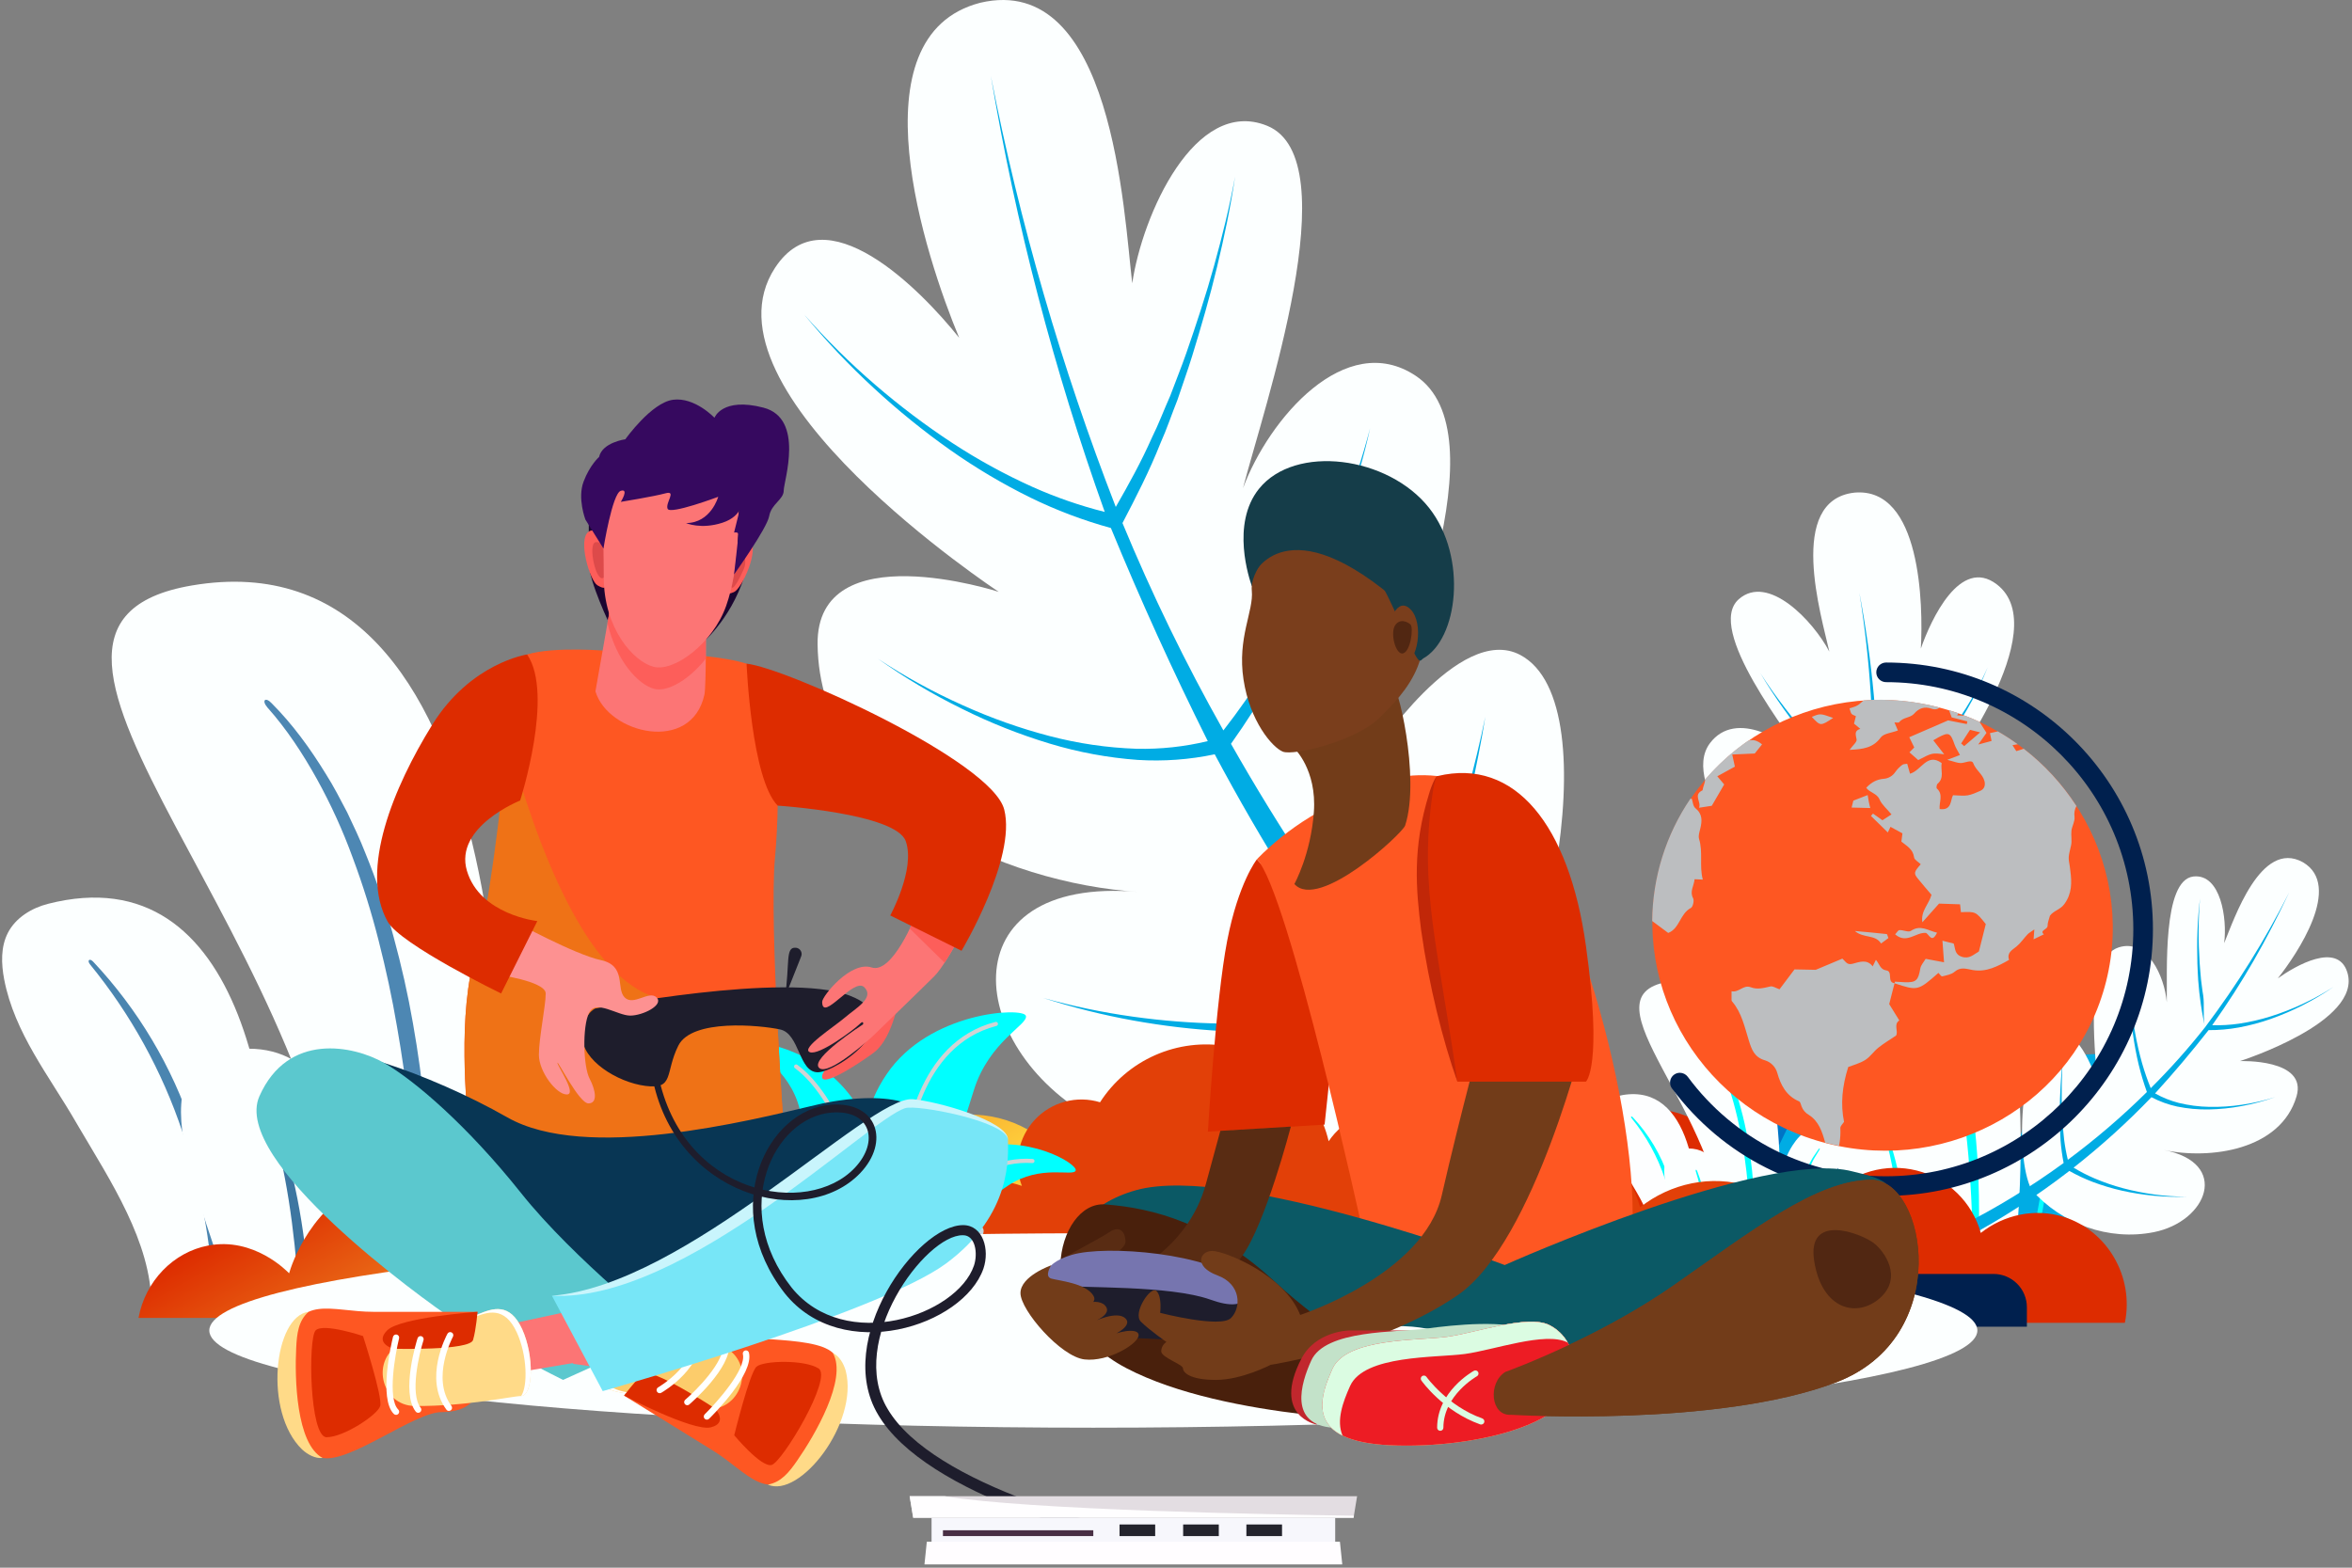 <svg width="702" height="468" viewBox="0 0 702 468" fill="none" xmlns="http://www.w3.org/2000/svg">
<rect x="0" y="0" width="702" height="468" fill="#808080" stroke="none"/>
<path d="M562.074 371.018H541.451C541.451 359.966 534.17 349.073 528.726 339.789L528.204 338.897C523.516 330.799 517.418 323.279 515.614 313.859C515.092 311.12 514.989 308.154 516.271 305.678C517.637 303.034 520.418 301.346 523.301 300.606C557.657 291.803 564.838 337.651 562.074 371.018Z" fill="url(#paint0_linear)"/>
<path d="M553.208 371.018H552.336C552.235 366.347 551.793 361.69 551.014 357.083C550.097 351.52 548.731 346.04 546.927 340.697C543.347 329.975 537.848 319.993 530.697 311.236C530.108 310.487 530.63 310.089 531.247 310.754C539.13 319.151 545.088 329.164 548.708 340.096C550.532 345.545 551.819 351.16 552.551 356.861C553.173 361.552 553.392 366.289 553.208 371.018Z" fill="url(#paint1_linear)"/>
<path d="M598.848 371.018H619.837C619.837 344.121 650.278 317.705 627.325 314.851C619.16 313.832 613.333 318.016 609.179 324.517C598.848 340.649 598.848 371.018 598.848 371.018Z" fill="url(#paint2_linear)"/>
<path d="M575.875 371.018H601.636C605.834 332.277 604.687 235.159 548.564 244.698C505.51 252.011 574.775 307.959 575.875 371.018Z" fill="url(#paint3_linear)"/>
<path d="M561.791 266.089C565.137 269.938 568.049 274.143 570.474 278.63C572.942 283.084 575.055 287.726 576.795 292.512C578.578 297.29 580.097 302.163 581.347 307.107C582.61 312.048 583.685 317.036 584.534 322.081C586.263 332.164 587.442 342.334 588.066 352.545C588.465 358.7 588.708 364.859 588.767 371.014H590.524C590.755 364.823 590.743 358.62 590.524 352.418C590.167 342.073 589.102 331.766 587.337 321.567C586.453 316.463 585.306 311.399 583.944 306.399C582.598 301.382 580.939 296.454 578.977 291.644C578.037 289.224 576.914 286.867 575.791 284.526C574.576 282.221 573.401 279.904 572.007 277.714C569.287 273.287 566.216 269.047 562.544 265.372C561.469 264.198 560.748 264.835 561.791 266.089Z" fill="url(#paint4_linear)"/>
<path d="M555.63 371.018H577.03C577.03 371.018 582.666 325.978 558.466 326.01C536.405 326.026 551.141 353.859 555.63 371.018Z" fill="url(#paint5_linear)"/>
<path d="M562.002 337.13C565.189 347.262 566.531 357.872 567.28 368.438C567.324 369.294 567.371 370.162 567.415 371.018H569.275C569.243 370.102 569.2 369.202 569.14 368.307C568.343 357.621 566.575 346.903 562.648 336.875C562.317 336.098 561.732 336.337 562.002 337.13Z" fill="url(#paint6_linear)"/>
<path d="M606.877 371.018H608.22C608.713 366.937 609.331 362.856 610.099 358.819C611.232 353.178 612.745 347.619 614.628 342.182C615.134 340.828 615.707 339.51 616.221 338.181C616.496 337.516 616.739 336.839 617.045 336.19L618.009 334.263L618.961 332.324C619.264 331.672 619.609 331.041 619.993 330.433L622.251 326.754C622.721 325.998 622.343 325.688 621.817 326.456L619.363 330.039C618.949 330.639 618.578 331.266 618.252 331.918L617.197 333.833L616.153 335.76C615.819 336.401 615.556 337.078 615.249 337.751C614.676 339.092 614.054 340.41 613.517 341.764C611.457 347.219 609.842 352.832 608.689 358.549C607.906 362.692 607.302 366.848 606.877 371.018Z" fill="url(#paint7_linear)"/>
<path d="M80.265 389.61H45.188C45.188 370.815 32.805 352.29 23.545 336.5C23.25 335.999 22.955 335.485 22.657 334.984C14.691 321.209 4.336 308.421 1.249 292.385C0.361 287.723 0.181 282.678 2.368 278.45C4.694 273.956 9.418 271.081 14.317 269.823C72.749 254.882 84.965 332.866 80.265 389.61Z" fill="url(#paint8_linear)"/>
<path d="M65.186 389.61H63.684C63.514 381.658 62.764 373.729 61.438 365.886C59.879 356.424 57.554 347.104 54.488 338.017C48.398 319.786 39.046 302.812 26.887 287.922C25.883 286.652 26.771 285.971 27.822 287.102C41.227 301.383 51.36 318.411 57.515 337.002C60.617 346.271 62.806 355.821 64.05 365.516C65.115 373.5 65.494 381.561 65.186 389.61Z" fill="url(#paint9_linear)"/>
<path d="M142.803 389.61H178.502C178.502 343.866 230.279 298.942 191.247 294.089C177.359 292.353 167.449 299.471 160.388 310.527C142.803 337.958 142.803 389.61 142.803 389.61Z" fill="url(#paint10_linear)"/>
<path d="M103.736 389.61H147.547C154.688 323.725 152.725 158.552 57.292 174.776C-15.937 187.201 101.876 282.352 103.736 389.61Z" fill="url(#paint11_linear)"/>
<path d="M79.779 211.16C85.554 217.633 90.333 224.927 94.543 232.491C98.742 240.068 102.337 247.963 105.297 256.104C108.329 264.231 110.914 272.517 113.04 280.927C115.186 289.331 117.022 297.811 118.48 306.407C121.503 323.526 123.339 340.84 124.49 358.214C125.151 368.685 125.582 379.155 125.685 389.626H128.668C129.067 379.096 129.039 368.549 128.668 357.999C127.987 340.45 126.346 322.881 123.264 305.531C121.762 296.856 119.81 288.236 117.488 279.732C115.198 271.204 112.377 262.827 109.041 254.651C107.448 250.538 105.528 246.541 103.636 242.544C101.569 238.626 99.578 234.685 97.2 230.962C92.576 223.438 87.35 216.232 81.105 209.962C79.233 207.943 78.006 209.054 79.779 211.16Z" fill="url(#paint12_linear)"/>
<path d="M69.304 389.61H105.667C105.667 389.61 115.254 313.011 74.099 313.063C36.636 313.087 61.649 360.424 69.304 389.61Z" fill="url(#paint13_linear)"/>
<path d="M80.141 331.978C85.546 349.209 87.844 367.256 89.119 385.227C89.194 386.68 89.27 388.157 89.35 389.606H92.512C92.46 388.049 92.385 386.521 92.281 384.992C90.955 366.818 87.92 348.592 81.24 331.54C80.675 330.218 79.679 330.624 80.141 331.978Z" fill="url(#paint14_linear)"/>
<path d="M156.441 389.61H158.723C159.563 382.667 160.615 375.728 161.909 368.864C163.837 359.271 166.41 349.82 169.612 340.573C170.472 338.272 171.444 336.031 172.344 333.77C172.814 332.639 173.22 331.488 173.75 330.378L175.387 327.101L177.004 323.805C177.52 322.696 178.107 321.621 178.761 320.588L182.604 314.329C183.401 313.043 182.759 312.518 181.863 313.824L177.689 319.947C176.985 320.963 176.353 322.027 175.797 323.132L174.001 326.388L172.225 329.665C171.659 330.756 171.209 331.906 170.683 333.037C169.708 335.318 168.656 337.56 167.736 339.861C164.232 349.139 161.485 358.685 159.523 368.406C158.204 375.432 157.176 382.5 156.441 389.61Z" fill="url(#paint15_linear)"/>
<path d="M453.76 195.526C435.439 185.807 409.85 225.265 409.85 225.265C418.656 198.376 448.304 129.27 422.519 112.167C401.589 98.284 378.708 125.006 370.997 145.736C377.154 121.849 402.76 47.464 378.166 37.531C356.659 28.852 340.93 64.145 337.939 84.573C335.394 63.381 332.184 -8.464 292.575 0.824C254.435 10.678 276.245 76.75 286.29 100.852C274.859 86.544 246.21 57.21 231.326 79.943C207.182 116.785 298.103 176.686 298.103 176.686C298.103 176.686 243.609 159.01 244.024 192.376C244.609 239.598 299.505 263.728 339.875 266.28C282.159 261.244 287.747 314.421 328.787 335.262C363.286 352.78 405.385 349.85 437.737 328.765C459.464 305.666 481.605 210.292 453.76 195.526Z" fill="url(#paint16_linear)"/>
<path d="M431.588 258.19C429.266 265.456 426.574 272.618 423.666 279.581C421.411 284.92 418.851 290.126 415.999 295.172C398.097 271.974 381.859 247.538 367.408 222.049C372.039 215.539 376.334 208.798 380.277 201.852C384.539 194.22 388.545 186.114 392.114 178.012C395.683 169.91 398.885 161.594 401.701 153.221C404.517 144.849 407.07 136.413 408.93 127.849C406.697 136.317 403.992 144.654 400.824 152.819C397.714 161.02 394.245 169.142 390.409 176.977C386.574 184.812 382.308 192.631 377.819 199.925C373.909 206.182 369.678 212.232 365.142 218.051C353.86 198.044 343.802 177.372 335.024 156.147C339.098 148.352 343.105 140.541 346.367 132.288C348.259 128.1 349.709 123.665 351.425 119.409C352.875 115.002 354.484 110.65 355.826 106.271C358.503 97.552 361.115 88.602 363.254 79.676C365.393 70.75 367.301 61.788 368.627 52.747C366.998 61.713 364.792 70.563 362.362 79.342C359.932 88.12 357.029 96.899 354.078 105.403C352.596 109.671 350.852 113.907 349.266 118.187C347.418 122.311 345.833 126.607 343.818 130.636C340.632 137.842 336.876 144.626 333.024 151.338C316.827 109.644 304.352 66.6 295.745 22.709C303.216 66.998 314.59 110.54 329.735 152.827C322.375 150.976 315.189 148.491 308.259 145.398C299.912 141.645 291.874 137.241 284.218 132.228C276.22 126.975 268.573 121.205 261.325 114.958C253.746 108.436 246.628 101.397 240.021 93.893C246.457 101.699 253.421 109.055 260.863 115.909C268.003 122.504 275.562 128.631 283.494 134.251C291.129 139.639 299.175 144.422 307.558 148.555C315.261 152.321 323.298 155.358 331.567 157.628C340.524 179.394 349.971 200.184 360.482 221.244C353.513 222.927 346.354 223.695 339.186 223.53C330.471 223.23 321.817 221.967 313.381 219.763C304.489 217.44 295.81 214.367 287.437 210.579C278.597 206.64 270.098 201.98 262.026 196.644C270.016 202.327 278.455 207.349 287.261 211.662C295.64 215.828 304.355 219.283 313.313 221.989C321.869 224.574 330.685 226.207 339.6 226.858C347.293 227.337 355.016 226.772 362.557 225.178C376.447 251.253 392.161 276.317 409.583 300.18C403.2 301.952 396.7 303.269 390.13 304.121C381.656 305.206 373.115 305.688 364.573 305.563C355.741 305.419 346.926 304.733 338.178 303.508C329.094 302.244 320.105 300.368 311.274 297.891C320.12 300.748 329.148 303.01 338.298 304.659C347.12 306.253 356.032 307.305 364.983 307.808C373.67 308.282 382.38 308.137 391.047 307.374C398.192 306.725 405.278 305.543 412.247 303.839C432.998 331.556 455.748 357.983 480.828 381.902L488.308 373.781C462.977 350.889 439.876 325.449 418.707 298.695C421.602 292.993 424.158 287.125 426.362 281.122C428.987 273.864 431.377 266.459 433.396 258.998C435.416 251.537 437.287 244.029 438.936 236.524C440.585 229.02 442.123 221.503 443.317 213.983C441.788 221.427 439.964 228.833 438.008 236.206C436.053 243.579 433.91 250.932 431.588 258.19Z" fill="url(#paint17_linear)"/>
<path d="M509.507 266.759C516.597 259.06 535.396 273.547 535.396 273.547C526.709 262.225 500.984 234.313 510.379 221.847C518.011 211.731 533.388 220.609 540.534 229.185C533.591 218.834 508.922 187.744 518.966 178.886C527.729 171.151 541.155 185.308 546.002 194.528C543.656 184.014 533.126 149.286 553.534 147.06C573.34 145.352 574.045 180.455 573.316 193.613C576.355 184.886 585.066 166.122 595.971 174.439C613.647 187.923 580.438 231.677 580.438 231.677C580.438 231.677 603.399 214.132 608.804 230.085C616.451 252.658 594.374 273.348 575.591 281.331C602.212 269.252 608.481 295.5 592.446 312.301C578.968 326.426 558.441 332.091 539.502 327.481C525.283 320.132 498.738 278.456 509.507 266.759Z" fill="url(#paint18_linear)"/>
<path d="M529.967 299.147C532.282 301.927 534.752 304.606 537.293 307.163C539.253 309.123 541.335 310.978 543.529 312.72C548.134 300.001 551.744 287 554.332 273.817C551.052 271.715 547.892 269.462 544.865 267.067C541.571 264.423 538.32 261.538 535.275 258.589C532.231 255.639 529.329 252.537 526.594 249.357C523.841 246.206 521.283 242.918 518.931 239.509C521.403 242.82 524.078 246.002 526.942 249.04C529.785 252.101 532.782 255.069 535.914 257.871C539.045 260.673 542.367 263.388 545.709 265.851C548.603 267.955 551.615 269.922 554.732 271.744C556.738 261.406 558.052 250.968 558.669 240.486C555.384 237.788 552.258 234.934 549.305 231.936C547.719 230.418 546.28 228.726 544.754 227.15C543.331 225.47 541.84 223.836 540.472 222.156C537.749 218.802 535.014 215.344 532.512 211.817C530.011 208.29 527.608 204.72 525.468 201.024C527.739 204.63 530.261 208.121 532.881 211.536C535.501 214.951 538.34 218.294 541.158 221.51C542.574 223.126 544.108 224.687 545.575 226.289C547.14 227.785 548.607 229.397 550.237 230.829C552.949 233.394 555.81 235.825 558.807 238.113C559.513 217.679 558.23 197.228 554.974 177C558.831 197.228 560.715 217.727 560.603 238.257C563.78 236.341 566.769 234.178 569.535 231.791C572.862 228.906 575.934 225.786 578.724 222.462C581.635 218.983 584.294 215.334 586.684 211.539C589.185 207.577 591.381 203.463 593.257 199.225C591.513 203.567 589.444 207.797 587.065 211.882C584.782 215.809 582.222 219.597 579.402 223.223C576.684 226.707 573.672 229.991 570.391 233.046C567.373 235.845 564.073 238.38 560.536 240.619C559.929 251.362 558.926 261.758 557.467 272.436C561.05 272.103 564.569 271.346 567.937 270.186C572.015 268.733 575.904 266.875 579.532 264.643C583.357 262.291 586.954 259.648 590.288 256.742C593.817 253.704 597.066 250.407 600 246.883C597.165 250.542 594.007 253.986 590.557 257.179C587.284 260.248 583.733 263.061 579.941 265.588C576.318 268.003 572.414 270.047 568.298 271.682C564.733 273.057 560.981 273.986 557.142 274.445C554.919 287.796 551.663 300.987 547.398 313.921C550.717 313.716 554.016 313.296 557.269 312.666C561.465 311.851 565.591 310.767 569.618 309.421C573.779 308.017 577.84 306.381 581.78 304.523C585.872 302.604 589.816 300.436 593.586 298.032C589.871 300.607 585.971 302.951 581.911 305.05C577.996 307.077 573.947 308.883 569.788 310.459C565.752 311.983 561.602 313.244 557.368 314.231C553.876 315.037 550.322 315.605 546.736 315.93C541.539 331.032 535.176 345.882 527.291 360L522.391 357.634C530.566 343.931 537.257 329.442 542.815 314.693C540.492 312.674 538.301 310.533 536.255 308.281C533.797 305.551 531.43 302.72 529.226 299.814C527.022 296.907 524.865 293.95 522.847 290.968C520.829 287.986 518.839 284.975 517 281.917C518.982 284.892 521.071 287.809 523.228 290.69C525.384 293.572 527.656 296.37 529.967 299.147Z" fill="url(#paint19_linear)"/>
<path d="M613.716 308.23C620.885 306.681 625.812 322.562 625.812 322.562C625.414 312.558 621.948 286.166 632.376 282.818C640.839 280.103 646.065 291.401 646.714 299.204C646.917 290.474 645.348 262.677 654.68 261.658C662.84 260.77 664.804 274.302 663.84 281.564C666.748 274.589 674.749 250.427 687.339 257.398C699.383 264.421 685.594 284.828 679.855 292.074C685.124 288.3 697.706 281.062 700.594 290.235C705.274 305.105 668.54 316.77 668.54 316.77C668.54 316.77 688.797 315.973 685.443 327.316C680.7 343.344 659.678 346.286 645.682 343.277C665.828 347.107 658.826 364.688 642.823 367.841C629.384 370.492 615.341 365.452 606.336 355.153C601.178 345.196 602.811 310.579 613.716 308.23Z" fill="url(#paint20_linear)"/>
<path d="M615.437 332.139C615.529 334.839 615.756 337.534 616.078 340.185C616.332 342.221 616.703 344.24 617.189 346.233C625.521 340.052 633.404 333.29 640.78 325.996C639.83 323.335 639.017 320.627 638.342 317.883C637.625 314.873 637.04 311.728 636.606 308.622C636.172 305.517 635.881 302.38 635.726 299.254C635.545 296.145 635.537 293.028 635.702 289.918C635.647 293.017 635.767 296.117 636.06 299.203C636.331 302.296 636.733 305.389 637.283 308.435C637.833 311.481 638.538 314.546 639.362 317.461C640.089 319.967 640.945 322.435 641.927 324.854C647.696 319.125 653.112 313.052 658.145 306.667C657.46 303.625 656.936 300.549 656.576 297.451C656.337 295.858 656.265 294.19 656.09 292.578C656.018 290.938 655.891 289.301 655.855 287.677C655.783 284.448 655.751 281.152 655.883 277.903C656.014 274.654 656.225 271.422 656.644 268.213C656.337 271.422 656.245 274.65 656.217 277.875C656.19 281.1 656.345 284.369 656.532 287.55C656.628 289.142 656.815 290.758 656.93 292.367C657.165 293.959 657.289 295.552 657.588 297.144C658.005 299.869 657.44 304.003 658.145 306.667C667.68 294.022 676.077 280.558 683.237 266.433C676.431 280.801 669.495 293.106 660.268 306.054C662.953 306.131 665.639 305.975 668.297 305.589C671.501 305.113 674.663 304.386 677.753 303.415C680.982 302.394 684.142 301.164 687.212 299.732C690.421 298.239 693.523 296.526 696.496 294.604C693.553 296.644 690.474 298.48 687.28 300.098C684.212 301.657 681.047 303.017 677.805 304.167C674.69 305.268 671.494 306.124 668.246 306.727C665.259 307.274 662.229 307.541 659.193 307.523C654.047 314.077 648.837 320.263 643.221 326.414C645.433 327.658 647.798 328.608 650.255 329.241C653.255 329.976 656.327 330.377 659.416 330.435C662.669 330.498 665.921 330.285 669.138 329.798C672.526 329.309 675.869 328.54 679.131 327.501C675.862 328.668 672.504 329.567 669.09 330.188C665.834 330.802 662.533 331.14 659.221 331.2C656.057 331.258 652.897 330.967 649.797 330.332C647.13 329.753 644.553 328.816 642.138 327.545C634.897 335.092 627.133 342.119 618.902 348.574C620.905 349.791 622.992 350.865 625.147 351.787C627.93 352.97 630.792 353.955 633.714 354.733C636.737 355.534 639.805 356.148 642.903 356.572C646.119 357.015 649.362 357.24 652.609 357.245C649.321 357.366 646.03 357.266 642.755 356.946C639.596 356.641 636.458 356.143 633.36 355.453C630.354 354.779 627.401 353.892 624.522 352.798C622.15 351.89 619.85 350.807 617.639 349.557C607.922 357.068 597.596 363.757 586.768 369.555L585 366.071C595.816 360.644 606.162 354.326 615.931 347.184C615.494 344.964 615.188 342.72 615.015 340.464C614.82 337.737 614.716 334.986 614.748 332.251C614.78 329.516 614.863 326.777 615.023 324.061C615.182 321.346 615.389 318.639 615.696 315.96C615.501 318.643 615.409 321.342 615.365 324.041C615.321 326.741 615.345 329.428 615.437 332.139Z" fill="url(#paint21_linear)"/>
<path d="M62.163 371.83C75.8 369.234 85.641 379.47 86.291 380.119C86.888 378.021 92.835 358.696 112.115 351.852C124.303 347.509 135.045 350.602 138.741 351.852C137.473 348.527 137.163 344.912 137.848 341.42C138.533 337.927 140.184 334.697 142.614 332.096C145.044 329.495 148.156 327.628 151.595 326.707C155.034 325.786 158.663 325.848 162.068 326.886C166.058 320.683 171.785 315.79 178.535 312.815C185.286 309.841 192.762 308.915 200.035 310.155C207.307 311.395 214.054 314.745 219.436 319.788C224.819 324.831 228.599 331.345 230.307 338.519C234.751 331.878 242.745 328.53 250.289 330.178C257.032 331.628 262.428 336.771 264.476 343.512C268.73 339.061 274.088 335.816 280.004 334.107C285.92 332.399 292.184 332.287 298.157 333.784C304.131 335.28 309.601 338.332 314.011 342.628C318.422 346.924 321.615 352.312 323.266 358.242C332.311 351.1 344.491 348.4 355.81 351.96C372.749 357.291 383.415 375.258 379.707 393.444H41.336C43.376 382.416 51.771 373.777 62.163 371.83Z" fill="url(#paint22_linear)"/>
<path d="M392.337 378.431C402.724 376.44 410.22 384.251 410.714 384.745C411.172 383.153 415.696 368.422 430.385 363.219C439.669 359.91 447.85 362.267 450.666 363.219C449.699 360.686 449.463 357.933 449.985 355.273C450.506 352.612 451.764 350.152 453.615 348.171C455.466 346.19 457.836 344.768 460.456 344.067C463.076 343.365 465.84 343.413 468.433 344.204C471.473 339.481 475.834 335.755 480.976 333.49C486.117 331.225 491.811 330.52 497.35 331.465C502.888 332.409 508.027 334.961 512.126 338.801C516.225 342.642 519.105 347.603 520.406 353.066C523.791 348.006 529.881 345.458 535.624 346.697C538.168 347.272 540.511 348.517 542.411 350.303C544.311 352.089 545.699 354.35 546.429 356.853C549.669 353.462 553.75 350.989 558.257 349.687C562.763 348.385 567.534 348.299 572.085 349.439C576.635 350.579 580.802 352.904 584.161 356.177C587.52 359.45 589.952 363.554 591.209 368.072C598.099 362.629 607.375 360.575 615.998 363.294C628.898 367.355 637.023 381.039 634.212 394.889H376.473C378.03 386.493 384.423 379.912 392.337 378.431Z" fill="url(#paint23_linear)"/>
<path d="M506.175 370.405H493.549C493.549 363.637 489.092 356.972 485.759 351.295L485.44 350.749C482.569 345.793 478.841 341.194 477.733 335.422C477.415 333.746 477.335 331.93 478.132 330.413C478.968 328.797 480.669 327.762 482.437 327.308C503.471 321.909 507.868 349.977 506.175 370.405Z" fill="url(#paint24_linear)"/>
<path d="M500.746 370.405H500.205C500.148 367.542 499.881 364.688 499.408 361.865C498.847 358.459 498.011 355.103 496.907 351.832C494.715 345.27 491.349 339.161 486.973 333.801C486.611 333.343 486.934 333.101 487.312 333.507C492.138 338.647 495.786 344.777 498.002 351.47C499.119 354.806 499.908 358.244 500.356 361.734C500.733 364.608 500.863 367.508 500.746 370.405Z" fill="url(#paint25_linear)"/>
<path d="M528.686 370.405H541.535C541.535 353.938 560.17 337.759 546.119 336.023C541.12 335.398 537.552 337.962 535.011 341.939C528.686 351.812 528.686 370.405 528.686 370.405Z" fill="url(#paint26_linear)"/>
<path d="M514.622 370.405H530.39C532.959 346.689 532.258 287.237 497.902 293.077C471.548 297.552 513.949 331.803 514.622 370.405Z" fill="url(#paint27_linear)"/>
<path d="M506 306.172C508.047 308.529 509.829 311.104 511.313 313.851C512.823 316.579 514.116 319.421 515.18 322.351C516.272 325.276 517.203 328.259 517.968 331.285C518.741 334.311 519.402 337.365 519.928 340.442C520.986 346.614 521.708 352.839 522.09 359.09C522.329 362.86 522.489 366.626 522.52 370.397H523.596C523.735 366.607 523.731 362.809 523.596 359.014C523.38 352.682 522.73 346.371 521.652 340.127C521.111 337.002 520.41 333.901 519.573 330.843C518.75 327.772 517.735 324.755 516.534 321.81C515.957 320.329 515.272 318.892 514.591 317.45C513.846 316.041 513.129 314.624 512.273 313.282C510.643 310.544 508.699 308.006 506.482 305.718C505.804 305.013 505.362 305.415 506 306.172Z" fill="url(#paint28_linear)"/>
<path d="M502.228 370.405H515.316C515.316 370.405 518.765 342.835 503.952 342.851C490.47 342.866 499.476 359.898 502.228 370.405Z" fill="url(#paint29_linear)"/>
<path d="M506.135 349.658C508.083 355.861 508.923 362.355 509.365 368.824C509.393 369.346 509.421 369.879 509.449 370.417H510.588C510.588 369.855 510.54 369.306 510.504 368.756C510.026 362.215 508.935 355.654 506.521 349.515C506.322 349.025 505.964 349.173 506.135 349.658Z" fill="url(#paint30_linear)"/>
<path d="M533.617 370.405H534.413C534.716 367.904 535.094 365.408 535.564 362.936C536.263 359.482 537.195 356.08 538.352 352.752C538.663 351.924 539.013 351.116 539.336 350.304C539.503 349.905 539.651 349.483 539.842 349.081L540.431 347.887L541.013 346.693C541.199 346.293 541.41 345.906 541.646 345.534L543.028 343.281C543.315 342.819 543.084 342.628 542.761 343.097L541.26 345.303C541.006 345.67 540.778 346.055 540.579 346.454L539.934 347.624L539.296 348.818C539.093 349.217 538.93 349.615 538.743 350.013C538.392 350.833 538.014 351.641 537.683 352.469C536.422 355.809 535.434 359.245 534.728 362.745C534.234 365.29 533.864 367.843 533.617 370.405Z" fill="url(#paint31_linear)"/>
<path d="M228.423 374C242.06 371.404 251.902 381.64 252.551 382.289C253.148 380.19 259.095 360.866 278.376 354.022C290.563 349.678 301.305 352.772 305.001 354.022C303.733 350.696 303.423 347.082 304.108 343.589C304.793 340.097 306.444 336.867 308.874 334.266C311.305 331.665 314.416 329.798 317.855 328.876C321.294 327.955 324.923 328.018 328.329 329.056C332.319 322.853 338.045 317.96 344.795 314.985C351.546 312.01 359.022 311.085 366.295 312.325C373.567 313.565 380.314 316.915 385.697 321.958C391.079 327.001 394.859 333.515 396.567 340.689C401.012 334.048 409.005 330.7 416.549 332.348C423.292 333.797 428.688 338.941 430.736 345.681C434.99 341.231 440.348 337.986 446.264 336.277C452.18 334.568 458.444 334.457 464.417 335.953C470.391 337.45 475.861 340.502 480.272 344.798C484.682 349.094 487.875 354.481 489.527 360.412C498.572 353.269 510.751 350.57 522.07 354.129C539.009 359.46 549.676 377.427 545.967 395.614H207.588C209.636 384.586 218.031 375.946 228.423 374Z" fill="#E24008"/>
<path d="M628.61 292.986C637.652 257.002 615.113 220.331 578.267 211.08C541.421 201.829 504.221 223.5 495.179 259.484C486.137 295.468 508.676 332.139 545.522 341.39C582.368 350.641 619.568 328.97 628.61 292.986Z" fill="url(#paint32_linear)"/>
<g style="mix-blend-mode:multiply">
<g style="mix-blend-mode:multiply">
<path d="M547.138 214.321C543.283 212.955 543.283 212.955 540.766 214.014C543.367 216.797 543.367 216.797 547.138 214.321ZM561.437 281.667L563.632 280.039C563.377 279.414 563.281 278.876 563.13 278.845C560.202 278.522 557.267 278.263 553.615 277.925C556.259 280.202 559.716 278.872 561.433 281.667H561.437ZM553.929 213.787L553.368 216.029L555.24 217.578C553.328 218.191 553.901 219.345 554.14 220.763C554.268 221.523 553.001 222.514 552.037 223.856C556.088 223.665 559.079 223.263 561.353 220.149C562.237 218.955 564.567 218.788 566.463 218.071L565.436 215.659C565.914 215.659 566.658 215.838 566.842 215.599C568.001 214.09 570.207 214.329 571.291 213.071C572.792 211.331 574.477 210.881 576.436 211.546C577.56 211.944 578.312 211.721 578.938 211.22L578.205 211.025C571.043 209.219 563.64 208.556 556.271 209.058C555.932 209.315 555.609 209.593 555.303 209.89C554.339 210.845 553.252 211.084 552.017 211.454C552.304 212.251 552.356 212.796 552.643 213.111C552.93 213.425 553.479 213.569 553.929 213.787ZM557.454 237.344L553.165 239.012L552.647 241.079L558.223 241.222C558.048 240.49 557.88 239.884 557.765 239.267C557.649 238.65 557.538 237.981 557.446 237.364L557.454 237.344ZM517.809 228.856L517.012 225.241L523.739 224.943L525.914 222.22C524.412 220.942 523.022 220.687 521.7 221.157C516.977 224.428 512.694 228.293 508.955 232.654C508.883 233.737 508.31 234.844 508.158 235.927C505.243 237.328 507.856 239.303 507.111 241.134L510.914 240.549L514.618 234.179L512.563 231.743L517.809 228.856ZM574.803 278.49C575.799 278.888 576.576 281.763 578.145 278.431C575.457 277.817 573.238 275.946 570.339 277.893C569.598 278.391 568.076 277.606 566.921 277.662C566.499 277.682 566.125 278.435 565.639 278.928C569.064 281.894 571.808 278.267 574.795 278.494L574.803 278.49ZM619.184 243.854C619.01 242.741 619.208 241.601 619.75 240.613C615.512 234.067 610.196 228.287 604.026 223.518C603.309 223.748 602.476 224.059 601.807 224.234L600.664 222.455L602.225 222.176C600.319 220.797 598.343 219.516 596.307 218.338L593.945 218.86L594.423 221.193L590.44 222.263L592.906 218.784L590.822 215.483C589.447 214.844 588.044 214.244 586.613 213.684L584.127 213.553L584.565 212.932C583.628 212.6 582.679 212.287 581.718 211.992L582.514 214.162L587.194 215.356L587.027 216.152L581.451 215.057L569.861 220.082L571.346 223.135L569.905 224.592L572.525 226.906C576.707 224.724 576.707 224.724 580.28 225.182L577.03 220.997C577.631 220.651 578.077 220.38 578.539 220.134C581.666 218.477 582.148 218.72 583.39 222.299C583.725 223.267 584.33 224.143 584.984 225.385L581.196 226.834C583.267 227.355 584.239 227.797 585.211 227.793C586.509 227.793 588.504 226.631 588.95 227.833C589.723 229.923 591.739 231.062 592.288 233.128C592.615 234.366 592.336 235.545 591.01 236.11C589.791 236.628 588.556 237.225 587.27 237.436C585.983 237.647 584.629 237.436 582.917 237.4C582.092 238.817 582.646 242.026 578.934 241.521C578.691 239.562 580.128 237.181 578.101 235.405C577.89 235.222 578.018 234.211 578.308 233.976C580.435 232.173 579.137 229.78 579.531 227.793C575.15 224.608 573.493 230.015 570.08 230.978L569.243 228.004C568.702 228.112 568.112 228.064 567.774 228.331C566.983 228.919 566.289 229.625 565.715 230.425C565.323 231.029 564.794 231.533 564.172 231.894C563.549 232.255 562.849 232.464 562.13 232.503C560.194 232.694 558.605 233.463 557.012 235.179C558.044 236.636 560.198 236.819 560.971 238.63C561.664 240.223 563.158 241.437 564.555 243.129L561.851 244.869L559.035 242.878L558.422 243.575L563.456 248.512L564.253 246.832L567.818 248.782L567.503 251.243C569.096 252.545 570.98 253.484 571.291 255.933C571.386 256.693 572.585 257.314 573.282 258.003C571.255 260.316 571.143 260.698 572.386 262.247C573.756 263.955 575.202 265.599 576.492 267.12C575.696 270.018 573.226 271.949 573.768 275.329L578.742 269.755L585.019 269.966L585.278 272.315C589.699 272.12 589.699 272.12 592.698 275.859L590.643 284.032C589.11 284.892 587.855 286.369 585.549 285.625C583.347 284.912 583.633 283.144 583.116 281.675L579.758 280.831L580.236 287.269L574.748 286.242C574.226 287.149 573.338 288.069 573.155 289.112C572.557 292.643 571.924 293.332 568.574 293.229C567.579 293.197 566.583 293.089 565.587 293.05C565.526 293.208 565.484 293.372 565.46 293.539C572.362 295.82 572.485 295.793 578.563 290.43C578.93 290.788 579.404 291.541 579.678 291.473C580.961 291.162 582.439 290.92 583.378 290.107C585.175 288.551 586.887 289.244 588.771 289.578C592.838 290.299 596.263 288.463 599.641 286.556C598.924 284.382 600.549 283.634 601.887 282.539C603.129 281.52 604.042 280.107 605.169 278.928C605.635 278.442 606.272 278.132 607.188 277.463L606.961 280.417L610.024 278.924C608.654 277.73 611.143 277.495 611.135 276.432C611.127 275.369 611.593 274.39 611.848 273.366C612.947 271.842 614.911 271.595 616.149 269.883C618.459 266.698 618.376 263.457 617.938 259.978C617.878 259.496 617.834 259.006 617.751 258.528C617.257 255.813 617.352 255.837 618.149 252.373C618.471 250.968 618.089 249.415 618.264 247.954C618.452 246.573 619.332 245.179 619.176 243.874L619.184 243.854ZM586.242 222.733L585.346 221.937L587.987 217.876L591.018 218.637L586.242 222.733ZM565.464 293.523C563.074 293.229 565.093 289.976 562.994 289.693C561.182 289.451 560.947 287.735 559.9 286.54L558.936 288.499C557.243 286.19 554.853 287.225 552.985 287.703C551.221 288.161 550.958 287.098 549.891 286.178L541.941 289.518L535.604 289.395L531.131 295.331C530.036 294.961 529.14 294.32 528.419 294.483C526.452 294.925 524.56 295.494 522.548 294.722C520.35 293.874 519 296.39 516.813 295.916C516.813 296.979 516.813 297.803 516.813 298.631C516.854 298.804 516.945 298.961 517.076 299.081C519.888 302.437 520.72 306.645 521.975 310.627C522.811 313.294 523.6 315.639 526.838 316.551C527.71 316.825 528.499 317.313 529.134 317.971C529.769 318.629 530.228 319.436 530.47 320.317C531.502 323.964 533.179 327.181 536.97 328.785C537.369 328.952 537.512 329.76 537.711 330.294C538.116 331.376 538.893 332.279 539.902 332.842C542.885 334.745 543.884 337.93 544.761 341.115L545.45 341.298C546.591 341.585 547.733 341.842 548.875 342.07C548.927 341.859 548.975 341.632 549.014 341.382C549.277 339.861 549.369 338.316 549.289 336.775C549.249 336.138 550.054 335.45 550.389 334.916C549.309 329.565 549.827 324.306 551.639 318.533C553.077 317.964 555.056 317.474 556.701 316.443C558.195 315.508 559.234 313.875 560.636 312.757C562.253 311.471 564.05 310.408 565.922 309.146C566.67 307.856 565.089 305.77 566.889 304.639L563.87 299.758L565.464 293.523ZM507.115 250.395C506.84 249.523 507.234 248.404 507.473 247.413C508.031 245.1 508.206 243.034 506.023 241.258C505.279 240.653 505.227 239.2 504.96 238.471L504.538 238.431C497.213 249.211 493.242 261.916 493.127 274.947L497.906 278.506C501.328 277.228 501.391 272.773 504.677 271.049C505.283 270.735 505.713 268.844 505.342 268.151C504.243 266.093 505.601 264.504 505.777 262.474L508.234 262.581C507.139 258.465 508.361 254.384 507.107 250.411L507.115 250.395Z" fill="#BCBEC0"/>
</g>
</g>
<path d="M562.946 197.783C562.169 197.783 561.423 198.092 560.874 198.641C560.324 199.191 560.015 199.936 560.015 200.713C560.015 201.49 560.324 202.236 560.874 202.785C561.423 203.335 562.169 203.643 562.946 203.643C603.631 203.643 636.729 236.731 636.729 277.399C636.729 318.068 603.627 351.152 562.946 351.152C551.437 351.202 540.079 348.539 529.793 343.378C519.506 338.218 510.582 330.706 503.745 321.452C503.473 321.083 503.118 320.784 502.71 320.576C502.301 320.369 501.85 320.26 501.391 320.257C500.848 320.257 500.315 320.408 499.852 320.694C499.389 320.979 499.015 321.388 498.771 321.873C498.527 322.359 498.424 322.903 498.471 323.445C498.519 323.986 498.716 324.503 499.042 324.939C514.244 345.315 537.528 357 562.927 357C606.845 357 642.584 321.284 642.584 277.376C642.584 233.467 606.865 197.783 562.946 197.783Z" fill="#00204E"/>
<path d="M562.325 351.542H554.507V384.363H562.325V351.542Z" fill="#00204E"/>
<path d="M522.66 396.056H604.965V390.263C604.965 387.623 603.916 385.092 602.049 383.225C600.182 381.359 597.649 380.31 595.008 380.31H532.613C529.972 380.31 527.44 381.359 525.572 383.225C523.705 385.092 522.656 387.623 522.656 390.263L522.66 396.056Z" fill="#00204E"/>
<path d="M258.183 354.277C258.183 354.277 258.876 356.339 259.612 358.919C260.349 361.499 261.122 364.592 261.285 366.754L260.051 366.845C259.907 364.879 259.146 361.801 258.422 359.257C258.059 357.983 257.705 356.833 257.442 356.005C257.179 355.176 257.008 354.671 257.008 354.671L258.183 354.273V354.277Z" fill="url(#paint33_linear)"/>
<path d="M269.255 355.296C269.255 355.296 269.231 355.503 269.191 355.885C269.08 357.024 268.853 359.679 268.853 362.558C268.853 363.907 268.9 365.305 269.032 366.618L267.797 366.742C267.662 365.372 267.61 363.955 267.61 362.558C267.615 360.084 267.748 357.612 268.008 355.153L269.239 355.296H269.255Z" fill="url(#paint34_linear)"/>
<path d="M275.396 363.485C275.194 363.723 275.017 363.98 274.867 364.254C274.6 364.706 274.45 365.218 274.429 365.743H273.19C273.212 364.967 273.436 364.211 273.839 363.549C274.024 363.226 274.24 362.922 274.484 362.641L275.396 363.477V363.485Z" fill="url(#paint35_linear)"/>
<path d="M259.66 355.535C259.66 355.535 266.009 347.485 256.255 330.768C246.501 314.05 226.384 310.025 225.44 312.191C224.496 314.357 235.66 318.537 238.758 331.385C241.857 344.232 242.267 351.351 246.138 355.22C250.01 359.09 255.271 360.643 259.66 355.535Z" fill="url(#paint36_linear)"/>
<path d="M272.74 357.155C272.74 357.155 273.437 348.102 289.83 343.066C306.224 338.029 321.753 347.481 321.06 349.436C320.367 351.39 310.593 347.445 300.859 353.95C291.125 360.456 286.584 364.855 281.741 365.05C276.898 365.245 272.521 363.115 272.74 357.155Z" fill="url(#paint37_linear)"/>
<path d="M262.87 351.227C262.87 351.227 251.934 339.49 264.615 320.707C277.296 301.924 305.24 300.618 306.18 303.218C307.12 305.817 295.235 310.734 290.647 325.512C286.059 340.291 283.529 347.684 278.698 351.908C273.867 356.132 267.602 357.529 262.87 351.227Z" fill="url(#paint38_linear)"/>
<g style="mix-blend-mode:multiply">
<path d="M257.079 353.051C257.136 353.05 257.192 353.042 257.247 353.027C257.325 353.005 257.398 352.968 257.462 352.918C257.526 352.868 257.58 352.806 257.619 352.736C257.659 352.665 257.685 352.587 257.695 352.507C257.705 352.426 257.699 352.344 257.677 352.266C257.394 351.243 250.591 327.121 238.017 317.908C237.952 317.853 237.877 317.812 237.795 317.787C237.713 317.763 237.628 317.755 237.543 317.765C237.458 317.775 237.376 317.803 237.303 317.845C237.229 317.888 237.165 317.946 237.114 318.015C237.064 318.084 237.028 318.162 237.01 318.245C236.991 318.328 236.989 318.414 237.005 318.498C237.021 318.582 237.054 318.662 237.102 318.732C237.15 318.802 237.212 318.862 237.285 318.908C249.512 327.865 256.402 352.35 256.482 352.601C256.519 352.73 256.598 352.844 256.705 352.926C256.813 353.007 256.944 353.051 257.079 353.051Z" fill="#D0D3D4"/>
</g>
<g style="mix-blend-mode:multiply">
<path d="M269.745 349.997C269.883 349.993 270.017 349.946 270.128 349.863C270.239 349.781 270.322 349.666 270.366 349.535C270.417 349.315 270.441 349.089 270.438 348.862C271.003 340.378 274.62 312.235 297.342 306.287C297.428 306.274 297.511 306.243 297.584 306.196C297.657 306.149 297.72 306.087 297.768 306.014C297.816 305.941 297.848 305.859 297.862 305.773C297.876 305.687 297.872 305.599 297.849 305.515C297.827 305.431 297.788 305.352 297.733 305.284C297.678 305.216 297.61 305.16 297.532 305.121C297.455 305.081 297.37 305.058 297.283 305.053C297.196 305.048 297.109 305.062 297.027 305.093C273.505 311.244 269.781 340.092 269.199 348.787C269.199 349.021 269.175 349.185 269.167 349.232C269.142 349.322 269.138 349.416 269.155 349.507C269.172 349.599 269.21 349.685 269.266 349.759C269.322 349.834 269.394 349.894 269.477 349.936C269.56 349.978 269.652 350 269.745 350.001V349.997Z" fill="#D0D3D4"/>
</g>
<g style="mix-blend-mode:multiply">
<path d="M277.396 361.268C277.675 361.268 277.953 361.017 278.858 360.197C289.046 350.98 298.867 346.617 308.056 347.21C308.141 347.224 308.229 347.219 308.312 347.197C308.396 347.175 308.474 347.136 308.541 347.082C308.609 347.028 308.664 346.96 308.704 346.884C308.744 346.807 308.768 346.723 308.773 346.637C308.779 346.551 308.767 346.464 308.737 346.383C308.707 346.302 308.661 346.228 308.601 346.166C308.541 346.103 308.468 346.054 308.388 346.022C308.308 345.989 308.222 345.973 308.136 345.976C298.597 345.343 288.472 349.83 278.025 359.277C277.663 359.604 277.288 359.942 277.145 360.053C277.026 360.099 276.924 360.18 276.853 360.286C276.782 360.391 276.745 360.516 276.747 360.644C276.749 360.771 276.79 360.894 276.865 360.998C276.94 361.101 277.044 361.178 277.165 361.22C277.239 361.249 277.317 361.265 277.396 361.268Z" fill="#D0D3D4"/>
</g>
<path d="M252.053 403.21H283.995C284.385 403.209 284.764 403.077 285.069 402.834C285.374 402.591 285.588 402.252 285.676 401.872L293.55 367.865C293.608 367.612 293.609 367.349 293.551 367.096C293.494 366.843 293.38 366.606 293.219 366.403C293.057 366.2 292.852 366.036 292.619 365.923C292.385 365.81 292.129 365.751 291.869 365.751H244.179C243.919 365.751 243.663 365.81 243.43 365.923C243.196 366.036 242.991 366.2 242.83 366.403C242.668 366.606 242.555 366.843 242.497 367.096C242.44 367.349 242.44 367.612 242.498 367.865L250.372 401.872C250.46 402.252 250.674 402.591 250.98 402.834C251.285 403.077 251.663 403.209 252.053 403.21Z" fill="url(#paint39_linear)"/>
<path d="M326.329 426.209C472.053 426.209 590.185 413.215 590.185 397.186C590.185 381.157 472.053 368.163 326.329 368.163C180.606 368.163 62.473 381.157 62.473 397.186C62.473 413.215 180.606 426.209 326.329 426.209Z" fill="#FCFFFF"/>
<path d="M268.526 297.055C268.526 297.055 266.682 309.679 260.959 314.11C258.222 316.236 245.362 325.011 245.362 321.436C245.362 317.861 256.936 311.654 256.936 311.654L262.297 297.759L268.526 297.055Z" fill="#FD5E5A"/>
<path d="M181.74 194.331C181.74 194.331 165.518 192.874 157.325 195.378C155.799 195.844 148.077 264.851 142.158 283.889C136.24 302.927 139.569 330.788 139.569 336.441C139.569 342.094 234.27 342.07 234.27 342.07C234.27 342.07 229.462 276.133 231.31 256.04C233.158 235.947 232.234 205.443 226.503 199.977C220.772 194.51 181.74 194.331 181.74 194.331Z" fill="#FE5722"/>
<path d="M231.641 297.051C221.23 300.053 209.11 301.279 196.452 297.954C175.104 292.345 160.173 252.489 151.522 220.759C149.331 242.182 145.79 272.196 142.158 283.889C136.24 302.931 139.569 330.788 139.569 336.441C139.569 342.094 234.27 342.07 234.27 342.07C234.27 342.07 232.637 319.7 231.641 297.051Z" fill="#EF7216"/>
<path d="M102.577 329.864C102.577 329.864 138.821 389.765 170.644 393.834C202.467 397.903 269.785 346.856 274.962 337.998C280.14 329.139 263.866 325.055 243.518 329.86C223.169 334.665 174.71 346.872 151.406 333.559C128.103 320.245 96.3 309.898 96.3 315.814C96.3 321.73 102.577 329.864 102.577 329.864Z" fill="#083654"/>
<path d="M199.125 397.903C199.125 397.903 171.38 376.086 155.473 356.1C139.565 336.114 123.769 322.534 114.653 317.315C105.536 312.096 85.928 308.031 77.421 327.268C68.913 346.505 125.88 387.635 135.499 394.057C145.117 400.479 168.051 411.945 168.051 411.945L199.125 397.903Z" fill="#5BC8CE"/>
<path d="M176.933 391.617L171.014 407.143C171.014 407.143 186.523 409.11 199.225 411.718C200.396 407.896 201.89 404.18 203.689 400.61C191.462 398.265 176.933 391.617 176.933 391.617Z" fill="#FC7575"/>
<path d="M186.276 416.635L212.698 432.981C223.392 439.602 228.964 449.571 239.344 437.731C249.723 425.891 254.642 409.52 248.572 403.863C242.502 398.206 218.091 401.076 211.173 396.812C204.255 392.548 199.085 394.551 199.925 398.114C200.766 401.677 186.276 416.635 186.276 416.635Z" fill="#FE5722"/>
<path d="M229.171 443.193C233.118 442.517 235.544 439.499 237.934 436.027C243.076 428.634 253.069 411.646 248.568 403.895C250.559 404.866 251.818 407.08 252.435 409.261C256.386 424.824 238.663 447.469 229.171 443.193Z" fill="#FFDA88"/>
<path d="M216.98 402.561C225.742 408.079 220.796 421.802 210.516 420.516L210.026 420.453C193.553 418.251 189.745 416.471 186.101 415.854C182.046 415.146 176.542 414.091 177.689 405.228C178.836 396.366 185.408 386.517 188.554 388.46C190.645 389.757 203.785 394.26 216.98 402.561Z" fill="#FCCC6B"/>
<path d="M177.681 405.224C176.542 414.087 182.038 415.142 186.093 415.85C189.737 416.483 193.545 418.239 210.018 420.449L210.508 420.512C211.384 420.627 212.272 420.627 213.148 420.512C212.898 420.512 212.643 420.477 212.388 420.445L211.898 420.381C195.425 418.175 191.617 416.4 187.973 415.783C183.918 415.074 178.414 414.019 179.561 405.157C180.493 397.883 185.093 389.945 188.455 388.404C185.272 386.704 178.808 396.45 177.681 405.224Z" fill="white"/>
<path d="M213.431 420.473C213.431 420.473 194.314 407.908 191.82 410.189C189.327 412.47 186.276 416.635 186.276 416.635C186.276 416.635 206.772 427.384 212.109 426.11C217.446 424.836 213.431 420.473 213.431 420.473Z" fill="#DD2C00"/>
<path d="M209.126 395.964C209.25 396.041 209.354 396.146 209.43 396.271C209.506 396.395 209.552 396.535 209.564 396.681C210.516 408.226 197.894 415.48 197.357 415.79C197.25 415.851 197.132 415.89 197.011 415.905C196.889 415.92 196.765 415.91 196.647 415.878C196.409 415.812 196.206 415.654 196.084 415.438C195.962 415.223 195.931 414.968 195.997 414.729C196.063 414.491 196.221 414.288 196.437 414.166C196.56 414.098 208.556 407.171 207.704 396.84C207.684 396.594 207.763 396.35 207.922 396.162C208.082 395.974 208.31 395.857 208.556 395.837C208.755 395.818 208.954 395.862 209.126 395.964Z" fill="white"/>
<path d="M217.207 400.327C217.327 400.402 217.428 400.502 217.504 400.622C217.579 400.741 217.626 400.876 217.641 401.016C218.438 408.294 206.171 418.904 205.645 419.35C205.454 419.476 205.224 419.527 204.998 419.495C204.772 419.462 204.566 419.348 204.419 419.174C204.271 419 204.193 418.777 204.199 418.549C204.205 418.321 204.294 418.103 204.45 417.936C207.807 415.062 216.398 406.451 215.805 401.215C215.785 401.041 215.815 400.865 215.891 400.708C215.967 400.55 216.085 400.417 216.233 400.323C216.381 400.23 216.553 400.18 216.728 400.179C216.903 400.179 217.074 400.227 217.223 400.319L217.207 400.327Z" fill="white"/>
<path d="M223.146 403.274C223.349 403.406 223.492 403.614 223.544 403.851C225.03 410.165 213.013 422.192 211.635 423.546C211.548 423.632 211.444 423.699 211.331 423.745C211.217 423.791 211.096 423.814 210.973 423.813C210.851 423.812 210.73 423.787 210.617 423.739C210.505 423.691 210.403 423.621 210.317 423.534C210.231 423.447 210.163 423.343 210.117 423.23C210.072 423.116 210.049 422.995 210.05 422.873C210.051 422.75 210.076 422.629 210.124 422.517C210.172 422.404 210.241 422.302 210.329 422.216C213.858 418.749 222.783 408.768 221.728 404.277C221.686 404.098 221.698 403.91 221.763 403.738C221.828 403.566 221.942 403.417 222.092 403.309C222.241 403.202 222.419 403.141 222.603 403.135C222.787 403.129 222.969 403.177 223.126 403.274H223.146Z" fill="white"/>
<path d="M219.147 428.463C219.147 428.463 227.112 438.085 230.275 437.345C233.437 436.604 248.66 411.204 244.298 408.505C239.937 405.806 227.837 406.172 225.786 408.007C223.735 409.843 219.147 428.463 219.147 428.463Z" fill="#DD2C00"/>
<path d="M134.762 399.014L173.603 390.657L179.892 405.415L134.762 413.012V399.014Z" fill="#FC7575"/>
<path d="M164.725 386.811L179.892 415.285C179.892 415.285 262.384 391.991 282.362 377.197C302.34 362.402 300.859 345.024 300.859 340.219C300.859 335.414 280.104 329.382 270.693 329.382C261.281 329.382 204.084 386.811 164.725 386.811Z" fill="#77E6F7"/>
<path d="M300.855 340.219C300.277 334.685 273.473 329.641 270.163 330.823C259.146 334.184 204.183 388.925 164.721 386.811C205.111 383.682 259.071 327.34 272.342 328.136C279.63 328.693 300.946 334.737 300.855 340.219Z" fill="#C9F5FC"/>
<path d="M177.673 301.064C177.673 301.064 234.457 289.972 253.507 297.182C272.557 304.392 249.807 320.106 244.075 320.106C238.344 320.106 238.734 308.56 232.804 307.31C226.873 306.06 206.517 304.022 202.458 312.159C198.4 320.297 201.351 325.298 192.657 324.175C183.962 323.052 173.79 316.348 173.79 309.536C173.79 302.724 177.673 301.064 177.673 301.064Z" fill="#1E1D2C"/>
<path d="M147.893 290.856C147.893 290.856 162.877 292.89 162.877 296.585C162.877 300.279 160.842 309.898 160.842 314.898C160.842 319.899 166.019 326.731 169.166 326.731C172.312 326.731 166.378 318.227 166.378 317.303C166.378 316.379 172.85 329.394 175.626 329.394C178.402 329.394 177.88 325.632 175.977 322.001C174.073 318.37 173.778 306.474 175.813 302.358C177.848 298.241 184.297 303.186 188.1 303.186C191.904 303.186 198.225 300.001 195.974 297.767C193.724 295.534 189.108 300.431 186.443 297.767C183.779 295.104 187.097 288.276 179.326 286.62C171.556 284.964 153.617 275.158 153.617 275.158L147.893 290.856Z" fill="#FD9191"/>
<path d="M273.298 273.291C273.298 273.291 266.423 290.86 260.154 288.818C253.885 286.775 245.394 297.389 245.394 299.065C245.394 305.471 254.821 291.576 257.972 294.726C261.122 297.875 255.419 300.972 252.228 303.723C249.038 306.474 238.91 312.952 241.686 314.098C244.462 315.245 255.016 307.262 256.482 305.793C257.948 304.324 257.597 305.793 257.597 305.793C257.597 305.793 241.69 315.993 244.454 318.768C247.218 321.543 260.302 309.5 260.302 309.5C260.302 309.5 274.417 295.872 278.858 291.437C283.298 287.002 292.172 268.641 292.172 268.641L273.298 273.291Z" fill="#FC7575"/>
<path d="M271.545 277.208L281.924 287.392C283.366 285.183 284.919 282.491 286.373 279.828L272.831 274.382C272.537 275.098 272.103 276.082 271.545 277.208Z" fill="#FD5E5A"/>
<path d="M157.325 195.378C157.325 195.378 140.493 197.859 129.023 216.347C117.552 234.836 107.117 259.814 115.708 275.138C119.536 281.958 149.562 296.585 149.562 296.585L160.372 274.975C160.372 274.975 143.245 273.08 139.362 259.954C135.479 246.828 155.246 238.985 155.246 238.985C155.246 238.985 165.466 207.21 157.325 195.378Z" fill="#DD2C00"/>
<path d="M222.831 198.129C222.831 198.129 224.237 232.619 232.131 240.509C232.131 240.509 267.379 242.783 270.338 251.107C273.298 259.432 265.714 273.291 265.714 273.291L286.987 283.833C286.987 283.833 303.448 256.283 299.732 241.68C296.016 227.077 234.27 199.248 222.831 198.129Z" fill="#DD2C00"/>
<path d="M184.448 186.906H182.21C182.21 186.906 175.738 173.601 175.738 167.94V150.952C175.738 142.193 183.03 131.985 198.324 131.985C213.619 131.985 217.016 134.816 223.532 138.495C230.048 142.173 224.986 158.265 223.532 166.522C220.851 181.743 210.687 190.947 210.687 190.947L184.448 186.906Z" fill="#1B0530"/>
<path d="M182.054 181.822L177.721 206.382C181.461 219.051 206.398 225.13 210.257 207.33C210.803 204.83 210.679 184.709 210.679 184.709C212.997 173.963 182.154 179.238 182.054 181.822Z" fill="#FC7575"/>
<path d="M182.054 181.822L181.322 185.983C183.875 197.13 190.303 204.201 195.074 205.598C199.121 206.792 205.601 202.982 210.663 196.64C210.719 190.76 210.683 184.697 210.683 184.697C212.997 173.963 182.154 179.238 182.054 181.822Z" fill="#FD5E5A"/>
<path d="M216.896 167.267C217.331 166.702 220.827 158.508 223.807 161.243C226.786 163.978 221.465 175.715 219.079 176.742C216.693 177.769 216.761 176.921 216.761 176.921L216.896 167.267Z" fill="#FD5E5A"/>
<path d="M181.728 165.627C181.373 165.006 179 156.406 175.678 158.735C172.356 161.064 176.076 173.39 178.303 174.724C180.529 176.057 180.577 175.209 180.577 175.209L181.728 165.627Z" fill="#FD5E5A"/>
<path d="M180.919 165.981C180.919 165.225 180.286 161.498 177.801 161.845C175.315 162.191 177.924 174.425 180.23 172.387C182.536 170.348 180.919 165.981 180.919 165.981Z" fill="#DD4A4A"/>
<path d="M221.477 164.468C222.004 165.257 222.328 166.165 222.42 167.109C222.511 168.054 222.368 169.007 222.002 169.883C220.78 172.618 218.505 177.22 218.099 174.776C217.693 172.331 218.912 161.904 221.477 164.468Z" fill="#DD4A4A"/>
<path d="M198.046 139.912C198.046 139.912 183.886 142.858 181.62 149.546C179.354 156.235 180.202 157.063 180.202 172.295C180.202 187.527 188.965 197.449 195.07 199.057C201.176 200.665 212.77 192.098 216.737 180.859C220.704 169.62 220.513 155.435 220.513 149.009C220.513 142.583 198.046 139.912 198.046 139.912Z" fill="#FC7575"/>
<path d="M174.726 155.104L180.115 163.752C180.115 163.752 182.751 147.269 185.292 146.517C187.834 145.764 185.292 149.821 185.292 149.821C185.292 149.821 195.11 148.229 198.603 147.273C202.096 146.318 198.508 150.104 199.264 151.895C200.021 153.687 214.367 148.312 214.367 148.312C214.367 148.312 212.201 156.147 204.749 156.147C204.749 156.147 209.186 158.138 215.606 156.056C222.026 153.974 221.552 149.073 221.552 149.073L219.099 158.982C219.099 158.982 220.385 158.695 220.385 159.547C220.385 160.399 219.095 171.491 219.095 171.491C219.095 171.491 228.929 157.74 229.578 154.065C230.227 150.391 233.919 149.16 233.919 146.421C233.919 143.682 240.244 124.923 227.877 121.698C215.51 118.473 213.244 124.716 213.244 124.716C213.244 124.716 207.389 118.489 200.897 119.337C194.405 120.185 186.643 131.133 186.643 131.133C186.643 131.133 179.752 132.077 178.808 136.417C178.808 136.417 176.068 138.777 174.18 143.778C172.292 148.778 174.726 155.104 174.726 155.104Z" fill="#36095F"/>
<path d="M234.27 297.755C235.819 287.492 234.298 282.627 237.559 282.925C238.056 282.973 238.514 283.215 238.832 283.6C239.15 283.984 239.303 284.479 239.256 284.976C239.212 285.449 239.364 284.844 234.27 297.755Z" fill="#1E1D2C"/>
<path d="M142.529 391.616H111.462C98.885 391.616 88.9 386.071 86.307 401.601C83.714 417.132 88.151 433.638 96.3 435.231C104.449 436.823 123.674 421.551 131.811 421.551C139.948 421.551 143.277 417.112 140.689 414.524C138.1 411.937 142.529 391.616 142.529 391.616Z" fill="#FE5722"/>
<path d="M92.082 391.617C89.079 394.268 88.613 398.11 88.41 402.33C87.932 411.324 88.382 431.019 96.288 435.247C94.073 435.474 91.839 434.24 90.174 432.719C78.604 421.543 81.75 392.962 92.082 391.617Z" fill="#FFDA88"/>
<path d="M123.841 419.732C113.486 419.652 110.467 405.38 119.882 401.064L120.332 400.861C135.499 394.065 139.661 393.559 143.094 392.186C146.914 390.653 152.143 388.659 155.839 396.792C159.535 404.926 159.129 416.766 155.441 416.766C152.968 416.77 139.422 419.851 123.841 419.732Z" fill="#FFDA88"/>
<path d="M155.847 396.796C152.147 388.663 146.918 390.657 143.102 392.19C139.669 393.563 135.507 394.069 120.34 400.865L119.89 401.068C119.085 401.433 118.33 401.9 117.644 402.458C117.863 402.338 118.094 402.223 118.329 402.115L118.779 401.912C133.945 395.116 138.108 394.611 141.541 393.237C145.36 391.704 150.59 389.71 154.286 397.847C157.321 404.524 157.592 413.693 155.544 416.77C159.145 416.539 159.511 404.85 155.847 396.796Z" fill="white"/>
<path d="M117.409 402.641C117.409 402.641 140.266 403.274 141.198 400.013C142.13 396.752 142.517 391.617 142.517 391.617C142.517 391.617 119.44 393.277 115.561 397.154C111.681 401.032 117.409 402.641 117.409 402.641Z" fill="#DD2C00"/>
<path d="M133.985 421.213C133.838 421.21 133.693 421.173 133.563 421.104C133.433 421.034 133.321 420.936 133.237 420.815C126.358 411.515 133.26 398.691 133.555 398.15C133.614 398.042 133.693 397.948 133.789 397.871C133.884 397.794 133.994 397.737 134.112 397.702C134.229 397.668 134.353 397.657 134.474 397.67C134.596 397.684 134.714 397.721 134.822 397.78C134.929 397.838 135.024 397.918 135.101 398.013C135.178 398.109 135.235 398.218 135.269 398.336C135.304 398.453 135.314 398.577 135.301 398.698C135.288 398.82 135.251 398.938 135.192 399.046C135.124 399.169 128.573 411.387 134.738 419.708C134.84 419.847 134.902 420.011 134.917 420.183C134.932 420.355 134.898 420.527 134.821 420.681C134.743 420.835 134.624 420.964 134.477 421.055C134.331 421.145 134.162 421.193 133.989 421.193L133.985 421.213Z" fill="white"/>
<path d="M124.817 421.758C124.676 421.758 124.536 421.726 124.409 421.664C124.282 421.602 124.171 421.511 124.084 421.4C119.56 415.643 124.419 400.152 124.63 399.503C124.705 399.268 124.87 399.072 125.09 398.958C125.199 398.902 125.317 398.868 125.439 398.858C125.561 398.847 125.684 398.861 125.801 398.898C125.917 398.935 126.026 398.995 126.119 399.074C126.213 399.153 126.29 399.249 126.346 399.358C126.402 399.467 126.436 399.586 126.447 399.707C126.457 399.829 126.443 399.952 126.406 400.069C125.064 404.281 122.3 416.117 125.554 420.253C125.662 420.391 125.73 420.556 125.749 420.73C125.768 420.904 125.737 421.08 125.661 421.238C125.584 421.395 125.465 421.528 125.316 421.621C125.168 421.713 124.996 421.763 124.821 421.762L124.817 421.758Z" fill="white"/>
<path d="M118.205 422.38C118.082 422.38 117.961 422.355 117.847 422.308C117.734 422.261 117.631 422.192 117.544 422.105C112.956 417.518 116.839 400.969 117.297 399.093C117.326 398.974 117.379 398.862 117.451 398.764C117.524 398.665 117.615 398.582 117.72 398.518C117.825 398.455 117.941 398.413 118.063 398.394C118.184 398.376 118.307 398.381 118.426 398.411C118.545 398.44 118.657 398.492 118.756 398.565C118.855 398.637 118.938 398.729 119.002 398.834C119.065 398.938 119.107 399.055 119.126 399.176C119.144 399.297 119.139 399.42 119.109 399.539C117.934 404.345 115.601 417.526 118.862 420.787C118.994 420.917 119.083 421.084 119.119 421.265C119.156 421.446 119.137 421.634 119.066 421.805C118.995 421.976 118.875 422.122 118.721 422.224C118.567 422.326 118.386 422.38 118.201 422.38H118.205Z" fill="white"/>
<path d="M108.352 398.85C108.352 398.85 96.499 394.869 94.213 397.154C91.926 399.44 92.349 429.052 97.475 429.052C102.601 429.052 112.701 422.375 113.478 419.736C114.254 417.096 108.352 398.85 108.352 398.85Z" fill="#DD2C00"/>
<path d="M196.456 320.815C203.625 356.888 241.04 363.577 255.152 348.607C262.5 340.824 259.963 331.221 248.206 332.137C230.924 333.539 217.721 360.778 236.293 384.407C252.224 404.094 285.656 392.719 290.707 377.79C291.901 374.207 291.153 368.709 287.401 368.752C276.169 368.573 252.75 400.407 264.945 420.64C278.328 443.281 332.184 457.697 358.395 460.906L357.945 464.604C330.579 461.141 276.117 446.227 262.082 422.32C248.727 400.001 273.672 365.671 287.496 365.735C293.403 365.774 295.462 373.028 293.522 378.729C287.516 395.92 251.352 407.498 234.222 386.087C214.363 360.567 228.924 331.245 248.022 329.776C261.986 328.801 265.603 340.896 256.785 350.164C240.363 367.403 201.144 357.052 194.608 321.101L196.456 320.815Z" fill="#1E1D2C"/>
<path d="M398.514 453.107H278.041V461.997H398.514V453.107Z" fill="#F7F7FC"/>
<path d="M405.054 446.665H271.501L272.561 453.107H403.995L405.054 446.665Z" fill="#E3DDE2"/>
<path d="M404.098 452.481C380.173 452.147 306.618 450.797 282 446.665H271.501L272.561 453.107H403.995L404.098 452.481Z" fill="#FFFEFF"/>
<path d="M400.629 467.025L399.924 460.241H276.627L275.922 467.025H400.629Z" fill="#FFFDFF"/>
<path d="M353.134 458.569H363.772V455.101H353.134V458.569Z" fill="#24242D"/>
<path d="M372.009 458.569H382.647V455.101H372.009V458.569Z" fill="#24242D"/>
<path d="M334.148 458.569H344.786V455.101H334.148V458.569Z" fill="#24242D"/>
<path d="M281.442 458.565H326.317V456.829H281.442V458.565Z" fill="#492F44"/>
<path d="M400.629 285.649L375.159 256.514C375.159 256.514 369.643 263.425 366.265 280.895C362.888 298.364 360.518 337.826 360.518 337.826L395.356 335.732L400.629 285.649Z" fill="#DD2C00"/>
<path d="M401.884 238.503C401.884 238.503 418.042 225.456 441.031 234.776C464.02 244.097 487.304 320.858 487.304 362.478C487.304 362.478 469.361 405.475 406.596 366.949C406.596 366.949 384.483 265.826 375.159 256.514C375.159 256.514 386.152 244.53 401.884 238.503Z" fill="#FE5722"/>
<path d="M449.113 377.646C449.113 377.646 526.778 342.859 552.894 349.694C556.124 350.538 560.756 351.366 562.851 353.325C577.587 367.204 563.185 405.67 547.935 410.571C530.534 416.145 445.401 399.388 423.65 396.283C401.9 393.177 325.58 407.991 319.423 401.832C313.265 395.673 309.928 363.358 339.138 355.284C368.348 347.21 449.113 377.646 449.113 377.646Z" fill="#0B5965"/>
<path d="M422.423 411.658C416.333 408.501 410.411 405.027 404.684 401.251C397.28 396.418 388.553 390.104 380.544 382.667C361.621 365.149 344.093 360.607 329.822 359.552C315.552 358.497 306.343 392.827 336.23 408.457C366.118 424.088 419.97 424.295 419.97 424.295C425.315 425.139 426.761 415.241 422.423 411.658Z" fill="#49200C"/>
<path d="M329.057 376.365C329.057 376.365 335.932 373.219 335.932 370.659C335.932 368.1 334.418 365.536 331.037 367.873C327.656 370.21 313.337 377.197 312.939 378.821C312.541 380.445 329.057 376.365 329.057 376.365Z" fill="#592C13"/>
<path d="M385.279 336.321C385.279 336.321 377.644 365.647 370.654 375.083C363.665 384.518 351.537 387.313 351.537 387.313L334.872 381.389C334.872 381.389 354.388 373.825 359.925 353.421C364.027 338.344 364.23 337.591 364.23 337.591L385.279 336.321Z" fill="#592C13"/>
<path d="M469.927 406.299C469.927 406.299 468.995 398.843 462.471 395.582C455.947 392.321 440.565 397.911 431.942 399.073C423.32 400.236 401.876 399.312 397.69 408.628C393.504 417.944 389.772 430.286 414.94 431.453C440.107 432.619 475.292 424.7 469.927 406.299Z" fill="#FFDA88"/>
<path d="M397.682 408.632C401.876 399.316 423.324 400.244 431.935 399.077C440.545 397.911 455.939 392.309 462.463 395.586C464.757 396.753 466.657 398.568 467.928 400.805L467.744 400.71C461.221 397.449 445.839 403.039 437.216 404.201C428.593 405.364 407.149 404.44 402.963 413.756C400.813 418.534 398.789 424.107 400.713 428.554C391.724 424.111 394.575 415.544 397.682 408.632Z" fill="#FFF1C5"/>
<path d="M449.296 409.56C449.296 409.56 458.333 406.323 470.405 400.487C479.263 396.211 489.754 390.534 499.516 383.726C522.584 367.626 542.192 352.207 558.565 352.207C574.939 352.207 583.327 399.32 547.907 412.721C512.488 426.122 451.017 422.356 451.017 422.356C444.859 422.793 444.043 412.817 449.296 409.56Z" fill="#723C19"/>
<path d="M426.57 151.661C414.382 136.162 386.562 132.499 375.764 145.928C367.309 156.442 372.913 172.932 373.626 174.935C373.626 174.935 385.176 183.59 397.336 190.637C408.488 197.098 417.979 200.192 424.574 196.688C435.201 191.027 438.1 166.323 426.57 151.661Z" fill="#153D49"/>
<path d="M415.724 205.363C416.736 202.274 424.116 231.998 419.388 246.449C418.592 248.838 393.568 272.021 386.331 263.903C386.331 263.903 391.23 255.097 392.15 242.404C393.07 229.712 386.279 223.362 386.279 223.362C386.279 223.362 414.764 208.341 415.724 205.363Z" fill="#723C19"/>
<path d="M384.172 160.606C380.165 163.142 373.02 170.309 373.626 176.352C374.231 182.396 369.244 190.366 371.148 202.851C373.052 215.336 379.727 223.104 382.886 224.393C386.044 225.683 404.728 221.288 411.793 214.225C418.859 207.163 432.532 194.319 419.444 172.626C406.357 150.932 392.046 155.626 384.172 160.606Z" fill="#7A3E1C"/>
<path d="M387.653 158.691C387.653 158.691 400.514 164.054 406.731 167.315C412.948 170.575 421.643 197.234 423.817 197.234C425.992 197.234 432.516 178.183 423.817 165.758C415.119 153.333 392.038 151.625 387.653 158.691Z" fill="#153D49"/>
<path d="M414.613 186.405C414.613 186.405 416.867 177.789 420.986 181.89C425.104 185.991 423.132 197.847 418.938 198.213C414.744 198.579 414.613 186.405 414.613 186.405Z" fill="#7A3E1C"/>
<path d="M420.97 186.405C420.97 186.405 418.464 184.183 416.589 186.405C414.713 188.626 416.537 195.673 418.779 195.052C421.021 194.431 421.977 187.396 420.97 186.405Z" fill="#512712"/>
<path d="M361.099 400.475L330.571 399.077H323.928L315.221 385.581L312.513 381.385C312.513 381.385 328.591 378.809 329.519 378.809C330.447 378.809 371.989 387.779 371.989 387.779L365.297 398.604L361.099 400.475Z" fill="#1E1D2C"/>
<path d="M370.889 383.121C361.657 374.075 329.926 371.575 319.881 374.617C309.836 377.658 311.354 382.822 316.826 383.73C322.298 384.638 348.988 383.578 361.335 388.002C373.681 392.425 372.769 384.964 370.889 383.121Z" fill="#7675AF"/>
<path d="M313.763 377.73C313.763 377.73 304.579 380.915 304.579 386.031C304.579 391.147 316.579 405.017 323.697 405.83C330.814 406.642 339.843 401.132 339.843 398.588C339.843 396.044 332.467 397.791 331.144 399.097C331.144 399.097 338.433 396.099 335.924 393.599C333.415 391.099 326.365 394.571 326.365 394.571C326.365 394.571 332.423 392.317 329.743 389.642C327.062 386.967 319.387 390.438 319.387 390.438C319.387 390.438 328.548 390.303 326.281 386.692C324.015 383.081 316.121 382.344 313.823 381.707C311.525 381.07 313.763 377.73 313.763 377.73Z" fill="#723C19"/>
<path d="M442.668 307.573C442.668 307.573 435.75 333.077 430.322 356.837C424.893 380.597 388.064 392.552 388.064 392.552C383.384 380.529 365.536 373.442 361.809 373.442C358.081 373.442 356.233 378.104 363.362 380.736C370.491 383.367 370.511 390.37 367.4 393.476C364.29 396.581 346.271 391.923 346.271 391.923C346.271 391.923 346.893 387.11 345.184 385.402C343.475 383.694 337.959 392.003 340.524 394.559C343.089 397.115 348.139 400.614 348.139 400.614C347.675 400.919 347.291 401.331 347.02 401.817C346.75 402.302 346.601 402.846 346.586 403.401C346.586 405.264 353.086 407.283 353.086 408.493C353.086 409.703 355.129 411.945 362.9 411.945C370.67 411.945 379.23 407.442 379.23 407.442C379.23 407.442 412.164 402.473 435.157 386.588C458.15 370.703 473.392 307.553 473.392 307.553L442.668 307.573Z" fill="#723C19"/>
<path d="M429.059 231.679C429.059 231.679 427.067 231.591 424.722 252.322C422.376 273.052 434.977 322.905 434.977 322.905H473.352C473.352 322.905 478.398 318.478 473.352 282.372C468.306 246.266 452.183 226.137 429.059 231.679Z" fill="#DD2C00"/>
<path d="M429.059 231.679C428.195 232.511 427.709 235.955 427.545 237.137C423.487 265.237 429.31 283.045 434.973 322.905C430.652 310.734 426.486 294.16 424.156 277.626C422.658 265.683 421.479 253.138 426.546 236.914C426.95 235.496 427.483 234.118 428.139 232.798C428.382 232.388 428.601 231.882 429.059 231.679Z" fill="#C12708"/>
<path d="M402.688 397.186C402.688 397.186 392.731 397.294 388.414 405.627C379.54 422.829 392.994 425.274 392.994 425.274C392.994 425.274 398.395 404.87 406.6 402.485C414.804 400.101 441.131 397.186 441.131 397.186H402.688Z" fill="#C1272D"/>
<path d="M391.361 406.168C395.559 396.852 417.007 397.807 425.614 396.633C434.221 395.459 449.622 393.938 456.142 397.202C458.767 398.516 460.487 396.47 461.603 398.397L461.419 398.301C454.896 395.037 439.514 400.614 430.887 401.773C422.26 402.931 400.821 401.992 396.635 411.304C394.48 416.081 396.025 421.782 397.949 426.233C384.551 425.278 388.243 413.059 391.361 406.168Z" fill="#C3E2C9"/>
<path d="M469.927 406.299C469.927 406.299 468.995 398.843 462.471 395.582C455.947 392.321 440.565 397.911 431.942 399.073C423.32 400.236 401.876 399.312 397.69 408.628C393.504 417.944 389.772 430.286 414.94 431.453C440.107 432.619 475.292 424.7 469.927 406.299Z" fill="#ED1C24"/>
<path d="M397.682 408.632C401.876 399.316 423.324 400.244 431.935 399.077C440.545 397.911 455.939 392.309 462.463 395.586C464.757 396.753 466.657 398.568 467.928 400.805L467.744 400.71C461.221 397.449 445.839 403.039 437.216 404.201C428.593 405.364 407.149 404.44 402.963 413.756C400.813 418.534 398.789 424.107 400.713 428.554C391.724 424.111 394.575 415.544 397.682 408.632Z" fill="#DBFCE2"/>
<path d="M449.296 409.56C449.296 409.56 458.333 406.323 470.405 400.487C479.263 396.211 489.754 390.534 499.516 383.726C522.584 367.626 542.192 352.207 558.565 352.207C574.939 352.207 583.327 399.32 547.907 412.721C512.488 426.122 451.017 422.356 451.017 422.356C444.859 422.793 444.043 412.817 449.296 409.56Z" fill="#723C19"/>
<path d="M559.242 371.074C555.546 368.263 539.153 361.825 541.487 376.496C543.821 391.167 554.467 393.516 561.194 387.424C567.921 381.333 562.524 373.566 559.242 371.074Z" fill="#512712"/>
<path d="M429.875 427.141C429.628 427.141 429.391 427.043 429.216 426.868C429.042 426.694 428.943 426.457 428.943 426.209C428.943 415.4 439.466 409.488 439.912 409.222C440.129 409.102 440.384 409.074 440.621 409.143C440.859 409.211 441.059 409.371 441.179 409.588C441.298 409.804 441.327 410.059 441.258 410.297C441.189 410.534 441.029 410.735 440.812 410.854C440.713 410.91 430.807 416.511 430.807 426.209C430.807 426.457 430.709 426.694 430.534 426.868C430.36 427.043 430.123 427.141 429.875 427.141Z" fill="#DBFCE2"/>
<path d="M442.111 425.278C442.003 425.278 441.897 425.259 441.796 425.222C430.807 421.305 424.475 412.482 424.212 412.084C424.078 411.882 424.028 411.636 424.073 411.398C424.117 411.16 424.253 410.949 424.451 410.809C424.649 410.669 424.893 410.612 425.133 410.649C425.372 410.686 425.587 410.816 425.733 411.009C425.797 411.097 432.006 419.732 442.425 423.45C442.631 423.525 442.804 423.67 442.914 423.859C443.024 424.048 443.064 424.27 443.026 424.486C442.988 424.702 442.876 424.897 442.709 425.038C442.541 425.18 442.33 425.257 442.111 425.258V425.278Z" fill="#DBFCE2"/>
<path d="M374.179 171.495C374.179 171.495 384.021 150.048 418.592 180.767L414.609 165.818L391.429 154.555C391.429 154.555 374.701 164.655 374.179 171.495Z" fill="#153D49"/>
<defs>
<linearGradient id="paint0_linear" x1="523.142" y1="300.12" x2="563.563" y2="370.16" gradientUnits="userSpaceOnUse">
<stop stop-color="#00ACE4"/>
<stop offset="1" stop-color="#0033A2"/>
</linearGradient>
<linearGradient id="paint1_linear" x1="526.687" y1="312.657" x2="558.578" y2="367.92" gradientUnits="userSpaceOnUse">
<stop stop-color="#00FFFF"/>
<stop offset="0.15" stop-color="#00E7F8"/>
<stop offset="0.35" stop-color="#00CCEF"/>
<stop offset="0.57" stop-color="#00B9E9"/>
<stop offset="0.78" stop-color="#00ADE5"/>
<stop offset="1" stop-color="#00A9E4"/>
</linearGradient>
<linearGradient id="paint2_linear" x1="104680" y1="65195.8" x2="108603" y2="69664.8" gradientUnits="userSpaceOnUse">
<stop stop-color="#00ACE4"/>
<stop offset="1" stop-color="#0033A2"/>
</linearGradient>
<linearGradient id="paint3_linear" x1="182414" y1="122010" x2="207723" y2="145708" gradientUnits="userSpaceOnUse">
<stop stop-color="#FCFFFF"/>
<stop offset="1" stop-color="#0033A2"/>
</linearGradient>
<linearGradient id="paint4_linear" x1="79136.8" y1="108720" x2="91936.1" y2="114855" gradientUnits="userSpaceOnUse">
<stop stop-color="#00FFFF"/>
<stop offset="0.15" stop-color="#00E7F8"/>
<stop offset="0.35" stop-color="#00CCEF"/>
<stop offset="0.57" stop-color="#00B9E9"/>
<stop offset="0.78" stop-color="#00ADE5"/>
<stop offset="1" stop-color="#00A9E4"/>
</linearGradient>
<linearGradient id="paint5_linear" x1="83257.4" y1="52688" x2="86506" y2="56557.9" gradientUnits="userSpaceOnUse">
<stop stop-color="#FCFFFF"/>
<stop offset="1" stop-color="#0033A2"/>
</linearGradient>
<linearGradient id="paint6_linear" x1="20305.3" y1="41587.4" x2="21396" y2="41988.1" gradientUnits="userSpaceOnUse">
<stop stop-color="#00FFFF"/>
<stop offset="0.15" stop-color="#00E7F8"/>
<stop offset="0.35" stop-color="#00CCEF"/>
<stop offset="0.57" stop-color="#00B9E9"/>
<stop offset="0.78" stop-color="#00ADE5"/>
<stop offset="1" stop-color="#00A9E4"/>
</linearGradient>
<linearGradient id="paint7_linear" x1="44481.7" y1="53438.2" x2="46321.2" y2="54541.7" gradientUnits="userSpaceOnUse">
<stop stop-color="#00FFFF"/>
<stop offset="0.15" stop-color="#00E7F8"/>
<stop offset="0.35" stop-color="#00CCEF"/>
<stop offset="0.57" stop-color="#00B9E9"/>
<stop offset="0.78" stop-color="#00ADE5"/>
<stop offset="1" stop-color="#00A9E4"/>
</linearGradient>
<linearGradient id="paint8_linear" x1="106849" y1="123691" x2="130882" y2="151254" gradientUnits="userSpaceOnUse">
<stop stop-color="#FCFFFF"/>
<stop offset="1" stop-color="#0033A2"/>
</linearGradient>
<linearGradient id="paint9_linear" x1="52138.8" y1="110389" x2="66986.1" y2="120079" gradientUnits="userSpaceOnUse">
<stop stop-color="#4A85B0"/>
<stop offset="0.15" stop-color="#00E7F8"/>
<stop offset="0.35" stop-color="#00CCEF"/>
<stop offset="0.57" stop-color="#00B9E9"/>
<stop offset="0.78" stop-color="#00ADE5"/>
<stop offset="1" stop-color="#00A9E4"/>
</linearGradient>
<linearGradient id="paint10_linear" x1="105691" y1="107142" x2="117038" y2="120071" gradientUnits="userSpaceOnUse">
<stop stop-color="#00ACE4"/>
<stop offset="1" stop-color="#0033A2"/>
</linearGradient>
<linearGradient id="paint11_linear" x1="163825" y1="170178" x2="237029" y2="238716" gradientUnits="userSpaceOnUse">
<stop stop-color="#FCFFFF"/>
<stop offset="1" stop-color="#0033A2"/>
</linearGradient>
<linearGradient id="paint12_linear" x1="72165.3" y1="161438" x2="109197" y2="179197" gradientUnits="userSpaceOnUse">
<stop stop-color="#4D87B3"/>
<stop offset="0.15" stop-color="#00E7F8"/>
<stop offset="0.35" stop-color="#00CCEF"/>
<stop offset="0.57" stop-color="#00B9E9"/>
<stop offset="0.78" stop-color="#00ADE5"/>
<stop offset="1" stop-color="#00A9E4"/>
</linearGradient>
<linearGradient id="paint13_linear" x1="75863.8" y1="87186.8" x2="85261.2" y2="98374.9" gradientUnits="userSpaceOnUse">
<stop stop-color="#FCFFFF"/>
<stop offset="1" stop-color="#0033A2"/>
</linearGradient>
<linearGradient id="paint14_linear" x1="18437.3" y1="69972.1" x2="21591.9" y2="71131.1" gradientUnits="userSpaceOnUse">
<stop stop-color="#3D76A1"/>
<stop offset="0.15" stop-color="#00E7F8"/>
<stop offset="0.35" stop-color="#00CCEF"/>
<stop offset="0.57" stop-color="#00B9E9"/>
<stop offset="0.78" stop-color="#00ADE5"/>
<stop offset="1" stop-color="#00A9E4"/>
</linearGradient>
<linearGradient id="paint15_linear" x1="44818.5" y1="89355.5" x2="50140.5" y2="92549.9" gradientUnits="userSpaceOnUse">
<stop stop-color="#00FFFF"/>
<stop offset="0.15" stop-color="#00E7F8"/>
<stop offset="0.35" stop-color="#00CCEF"/>
<stop offset="0.57" stop-color="#00B9E9"/>
<stop offset="0.78" stop-color="#00ADE5"/>
<stop offset="1" stop-color="#00A9E4"/>
</linearGradient>
<linearGradient id="paint16_linear" x1="462387" y1="136414" x2="639428" y2="348300" gradientUnits="userSpaceOnUse">
<stop stop-color="#FCFFFF"/>
<stop offset="0.15" stop-color="#00E7F8"/>
<stop offset="0.35" stop-color="#00CCEF"/>
<stop offset="0.57" stop-color="#00B9E9"/>
<stop offset="0.78" stop-color="#00ADE5"/>
<stop offset="1" stop-color="#00A9E4"/>
</linearGradient>
<linearGradient id="paint17_linear" x1="484658" y1="159368" x2="691518" y2="407032" gradientUnits="userSpaceOnUse">
<stop stop-color="#00ACE4"/>
<stop offset="1" stop-color="#0033A2"/>
</linearGradient>
<linearGradient id="paint18_linear" x1="267818" y1="138304" x2="311618" y2="181376" gradientUnits="userSpaceOnUse">
<stop stop-color="#FCFFFF"/>
<stop offset="0.15" stop-color="#00E7F8"/>
<stop offset="0.35" stop-color="#00CCEF"/>
<stop offset="0.57" stop-color="#00B9E9"/>
<stop offset="0.78" stop-color="#00ADE5"/>
<stop offset="1" stop-color="#00A9E4"/>
</linearGradient>
<linearGradient id="paint19_linear" x1="213781" y1="147099" x2="255299" y2="179715" gradientUnits="userSpaceOnUse">
<stop stop-color="#00ACE4"/>
<stop offset="1" stop-color="#0033A2"/>
</linearGradient>
<linearGradient id="paint20_linear" x1="280644" y1="116120" x2="293832" y2="135931" gradientUnits="userSpaceOnUse">
<stop stop-color="#FCFFFF"/>
<stop offset="0.15" stop-color="#00E7F8"/>
<stop offset="0.35" stop-color="#00CCEF"/>
<stop offset="0.57" stop-color="#00B9E9"/>
<stop offset="0.78" stop-color="#00ADE5"/>
<stop offset="1" stop-color="#00A9E4"/>
</linearGradient>
<linearGradient id="paint21_linear" x1="317942" y1="111628" x2="327472" y2="129232" gradientUnits="userSpaceOnUse">
<stop stop-color="#00ACE4"/>
<stop offset="1" stop-color="#0033A2"/>
</linearGradient>
<linearGradient id="paint22_linear" x1="167.334" y1="309.536" x2="256.73" y2="464.437" gradientUnits="userSpaceOnUse">
<stop stop-color="#DD2C00"/>
<stop offset="0.554" stop-color="#FFD13C"/>
<stop offset="1" stop-color="#FF9339"/>
</linearGradient>
<linearGradient id="paint23_linear" x1="640275" y1="75024.4" x2="643801" y2="99737.8" gradientUnits="userSpaceOnUse">
<stop stop-color="#DD2C00"/>
<stop offset="0.25" stop-color="#FFD13C"/>
<stop offset="1" stop-color="#FF9339"/>
</linearGradient>
<linearGradient id="paint24_linear" x1="73038.7" y1="51110.4" x2="76151.2" y2="54681.9" gradientUnits="userSpaceOnUse">
<stop stop-color="#FDFEFF"/>
<stop offset="1" stop-color="#0033A2"/>
</linearGradient>
<linearGradient id="paint25_linear" x1="35526.1" y1="44095.6" x2="37449.2" y2="45350" gradientUnits="userSpaceOnUse">
<stop stop-color="#00FFFF"/>
<stop offset="0.15" stop-color="#00E7F8"/>
<stop offset="0.35" stop-color="#00CCEF"/>
<stop offset="0.57" stop-color="#00B9E9"/>
<stop offset="0.78" stop-color="#00ADE5"/>
<stop offset="1" stop-color="#00A9E4"/>
</linearGradient>
<linearGradient id="paint26_linear" x1="60118" y1="41586.1" x2="61587.9" y2="43260.8" gradientUnits="userSpaceOnUse">
<stop stop-color="#FCFFFF"/>
<stop offset="1" stop-color="#0033A2"/>
</linearGradient>
<linearGradient id="paint27_linear" x1="106786" y1="84110.5" x2="116270" y2="92990.2" gradientUnits="userSpaceOnUse">
<stop stop-color="#FCFFFF"/>
<stop offset="1" stop-color="#0033A2"/>
</linearGradient>
<linearGradient id="paint28_linear" x1="46306.8" y1="72901.2" x2="51103.8" y2="75201.5" gradientUnits="userSpaceOnUse">
<stop stop-color="#00FFFF"/>
<stop offset="0.15" stop-color="#00E7F8"/>
<stop offset="0.35" stop-color="#00CCEF"/>
<stop offset="0.57" stop-color="#00B9E9"/>
<stop offset="0.78" stop-color="#00ADE5"/>
<stop offset="1" stop-color="#00A9E4"/>
</linearGradient>
<linearGradient id="paint29_linear" x1="48658.5" y1="33503.7" x2="49876.1" y2="34953" gradientUnits="userSpaceOnUse">
<stop stop-color="#FCFFFF"/>
<stop offset="1" stop-color="#0033A2"/>
</linearGradient>
<linearGradient id="paint30_linear" x1="11993.2" y1="26233.2" x2="12402.1" y2="26383.5" gradientUnits="userSpaceOnUse">
<stop stop-color="#00FFFF"/>
<stop offset="0.15" stop-color="#00E7F8"/>
<stop offset="0.35" stop-color="#00CCEF"/>
<stop offset="0.57" stop-color="#00B9E9"/>
<stop offset="0.78" stop-color="#00ADE5"/>
<stop offset="1" stop-color="#00A9E4"/>
</linearGradient>
<linearGradient id="paint31_linear" x1="25636.5" y1="33815" x2="26326.2" y2="34228.3" gradientUnits="userSpaceOnUse">
<stop stop-color="#00FFFF"/>
<stop offset="0.15" stop-color="#00E7F8"/>
<stop offset="0.35" stop-color="#00CCEF"/>
<stop offset="0.57" stop-color="#00B9E9"/>
<stop offset="0.78" stop-color="#00ADE5"/>
<stop offset="1" stop-color="#00A9E4"/>
</linearGradient>
<linearGradient id="paint32_linear" x1="352185" y1="121871" x2="375922" y2="162056" gradientUnits="userSpaceOnUse">
<stop stop-color="#FE5722"/>
<stop offset="0.25" stop-color="#FFD13C"/>
<stop offset="1" stop-color="#FF9339"/>
</linearGradient>
<linearGradient id="paint33_linear" x1="8530.19" y1="15831.9" x2="8731.17" y2="15950.4" gradientUnits="userSpaceOnUse">
<stop stop-color="#00FFFF"/>
<stop offset="0.15" stop-color="#00E7F8"/>
<stop offset="0.35" stop-color="#00CCEF"/>
<stop offset="0.57" stop-color="#00B9E9"/>
<stop offset="0.78" stop-color="#00ADE5"/>
<stop offset="1" stop-color="#00A9E4"/>
</linearGradient>
<linearGradient id="paint34_linear" x1="3489.41" y1="14656.4" x2="3570.71" y2="14676.3" gradientUnits="userSpaceOnUse">
<stop stop-color="#00FFFF"/>
<stop offset="0.15" stop-color="#00E7F8"/>
<stop offset="0.35" stop-color="#00CCEF"/>
<stop offset="0.57" stop-color="#00B9E9"/>
<stop offset="0.78" stop-color="#00ADE5"/>
<stop offset="1" stop-color="#00A9E4"/>
</linearGradient>
<linearGradient id="paint35_linear" x1="4637.11" y1="4242.85" x2="4648.8" y2="4257.23" gradientUnits="userSpaceOnUse">
<stop stop-color="#00FFFF"/>
<stop offset="0.15" stop-color="#00E7F8"/>
<stop offset="0.35" stop-color="#00CCEF"/>
<stop offset="0.57" stop-color="#00B9E9"/>
<stop offset="0.78" stop-color="#00ADE5"/>
<stop offset="1" stop-color="#00A9E4"/>
</linearGradient>
<linearGradient id="paint36_linear" x1="68184.1" y1="52824" x2="71816" y2="57670.8" gradientUnits="userSpaceOnUse">
<stop stop-color="#00FFFF"/>
<stop offset="0.15" stop-color="#00E7F8"/>
<stop offset="0.35" stop-color="#00CCEF"/>
<stop offset="0.57" stop-color="#00B9E9"/>
<stop offset="0.78" stop-color="#00ADE5"/>
<stop offset="1" stop-color="#00A9E4"/>
</linearGradient>
<linearGradient id="paint37_linear" x1="97862.2" y1="28433.7" x2="98257.7" y2="29845.5" gradientUnits="userSpaceOnUse">
<stop stop-color="#00FFFF"/>
<stop offset="0.15" stop-color="#00E7F8"/>
<stop offset="0.35" stop-color="#00CCEF"/>
<stop offset="0.57" stop-color="#00B9E9"/>
<stop offset="0.78" stop-color="#00ADE5"/>
<stop offset="1" stop-color="#00A9E4"/>
</linearGradient>
<linearGradient id="paint38_linear" x1="94844.7" y1="59950.9" x2="97528.1" y2="64113.6" gradientUnits="userSpaceOnUse">
<stop stop-color="#00FFFF"/>
<stop offset="0.15" stop-color="#00E7F8"/>
<stop offset="0.35" stop-color="#00CCEF"/>
<stop offset="0.57" stop-color="#00B9E9"/>
<stop offset="0.78" stop-color="#00ADE5"/>
<stop offset="1" stop-color="#00A9E4"/>
</linearGradient>
<linearGradient id="paint39_linear" x1="256.785" y1="358.21" x2="283.179" y2="403.948" gradientUnits="userSpaceOnUse">
<stop stop-color="#DEE9EE"/>
<stop offset="0.99" stop-color="#A8C6D4"/>
</linearGradient>
</defs>
</svg>
